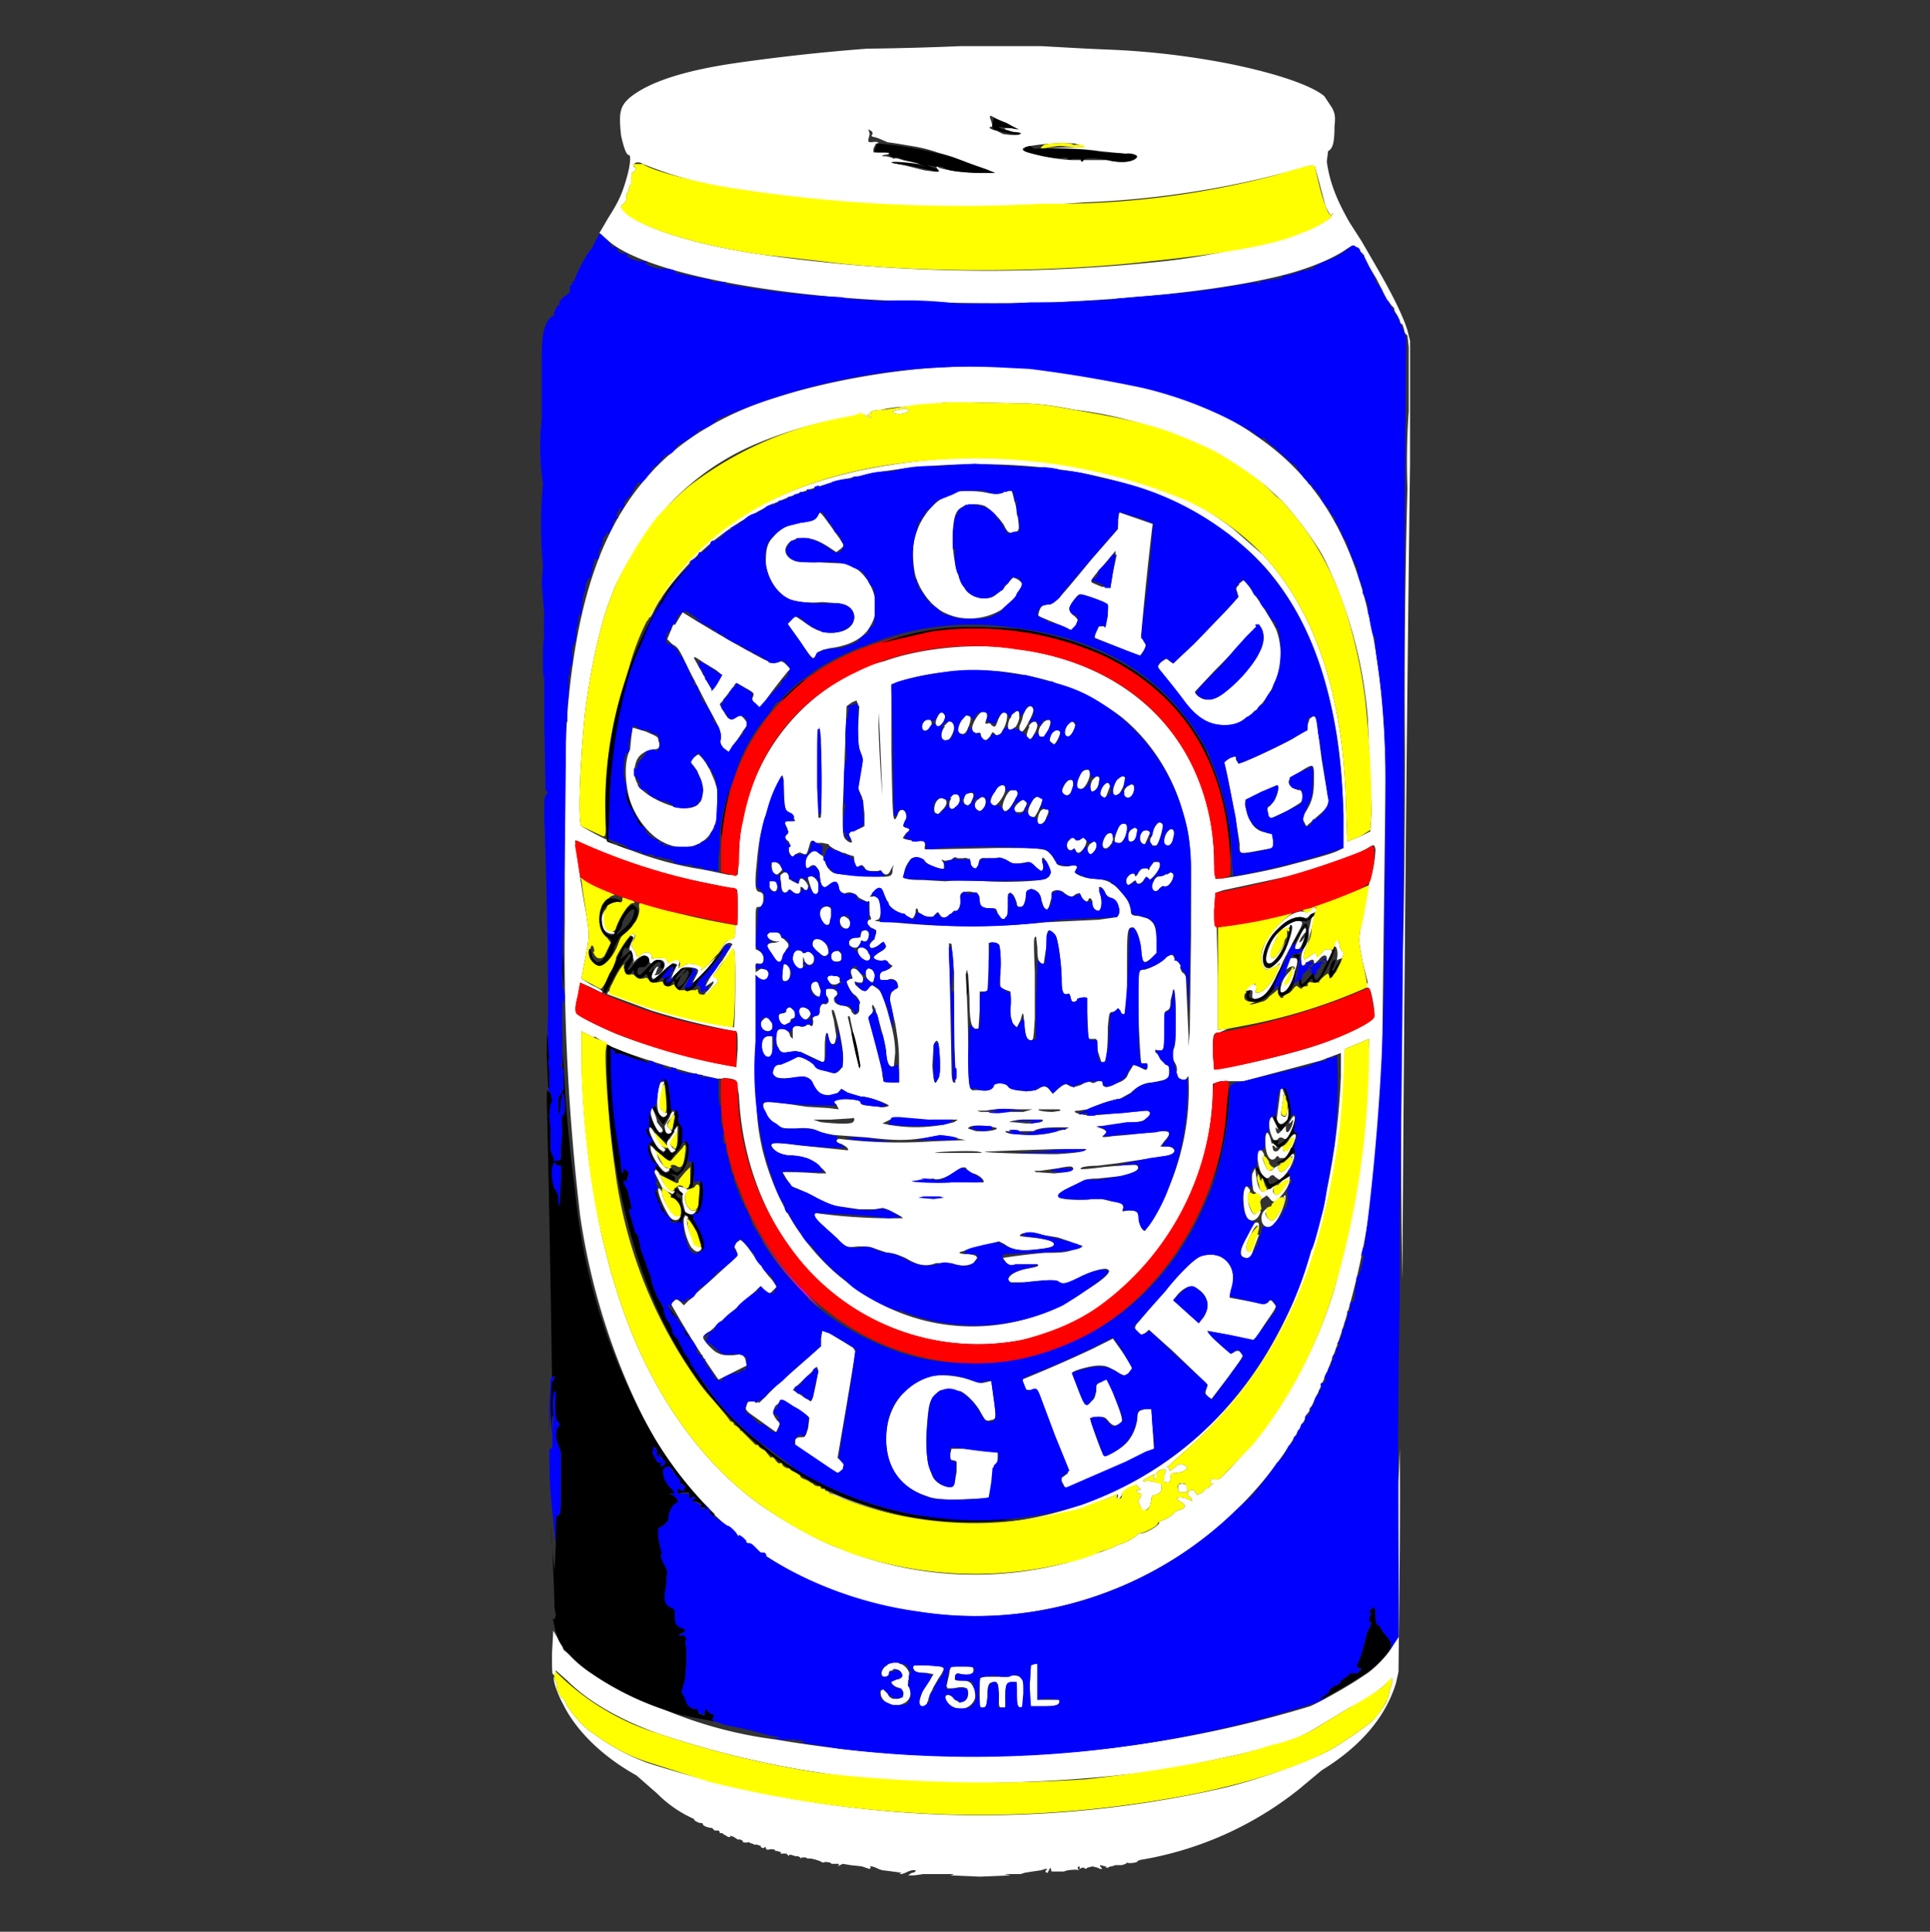 <svg version="1.0" xmlns="http://www.w3.org/2000/svg" viewBox="0 0 1507 1508">
  <rect x="0" y="0" width="1507" height="1508" fill="#333333" stroke="none"/>
  <g fill="#FFF" stroke-width="0">
    <path
      d="M750 36a2296 2296 0 0 1-73 2 1550 1550 0 0 0-101 11c-42 6-69 15-84 27-8 7-9 12-7 30 2 9 4 15 6 15s1 9-2 19-5 16-14 30l-7 12 6 5c23 22 106 41 208 47a1657 1657 0 0 0 140 2c70-3 135-10 179-21 20-5 40-13 51-21 5-3 5-3 7-1 2 0 3 2 3 3l3 3 1 3 3 6 6 10 4 8 3 6 1 2 1 1 3 4c2 1 2 4 2 4l2 3 2 4c0 2 1 3 2 3l1 3 1 4 2 2 1 9v50a549 549 0 0 0-1 60 5744 5744 0 0 0-2 202 7117 7117 0 0 1-1 135 4480 4480 0 0 0-2 174 8147 8147 0 0 0 1 107 99661 99661 0 0 1 6-638v-95l-2-8c-3-10-11-27-25-51l-11-19-9-14c-11-19-16-33-18-48l1-8c4-2 5-8 5-19 1-9 0-11-2-15l-6-9c-11-9-39-18-73-25a620 620 0 0 0-89-11l-23-1-36-2h-63zm36 61 10 4-6-1c-6 0-6 0-5 1l6 2c5 0 8 1 5 2-2 1-14 0-14-1l-4-2c-5-1-7-3-4-3 1 0 1-2-1-7 0-2 0-2 2-1l11 6zm-105 8c-1 1 0 2 2 2l3 1 7 3 7 1 12 2a114 114 0 0 1 20 5c7 2 12 3 23 8l15 5 7 3h-15c-15-1-29-3-30-5h-1l1 2c2 2 2 2-2 2l-8-1-16-4-10-2h13l9 1-4-1-9-2c-3-1-6-2-7-1l-2-1-4-1c-4 0-4 0-2-1 7-1 5-2-1-2h-7v-3l2-4c4 0 1-2-3-1-3 0-3 0-3-2l1-4v-1l-1-3 2 1c1 1 2 2 1 3zm158 7 7 2c2 1-1 1-13 1l-25 1h17c13 0 20 0 34 2l20 2c3-1 9 1 9 2 0 4-13 6-23 3h-27c-3 0-16-1-28-4-13-3-15-5-6-7a163 163 0 0 1 35-2zm-337 16a333 333 0 0 0 86 22 1154 1154 0 0 0 258 8 726 726 0 0 0 178-29c2 0 3 1 3 2l8 30c3 6 4 8 5 6l1-1-2 4-5 3-1 1a509 509 0 0 1-135 31 1255 1255 0 0 1-301-6c-50-7-93-20-107-32-6-5-6-6-3-8 2-2 2-3 2-5v-2l2-3c0-3 1-5 2-5v-4c0-4 0-5 2-6 2-2 2-2 1-3-4-3 2-6 6-3z" />
    <path
      d="m749 286-17 1c-37 2-88 11-125 23-37 11-70 30-93 53-39 39-60 93-69 173-4 37-4 57-4 183a1774 1774 0 0 0 12 230 521 521 0 0 0 52 163 278 278 0 0 0 210 146 293 293 0 0 0 309-160c33-67 50-147 55-257l3-242c-4-138-34-214-103-260-14-10-34-20-48-25a519 519 0 0 0-182-28zm54 29c16 1 20 2 37 5a314 314 0 0 1 148 59 888 888 0 0 0 13 12l7 8 8 10c16 22 17 24 27 47a349 349 0 0 1 25 105l3 72-1 16-8 4-10 4-1-28c-2-86-24-152-65-196l-23-20a197 197 0 0 0-53-30 431 431 0 0 0-215-20c-85 13-145 48-181 106l-7 12c0 2 1 1 3-3 6-13 19-29 32-42 31-31 72-52 127-64 58-13 136-13 193 1 54 13 96 37 126 70 29 33 47 76 56 132 3 21 4 32 5 61v26l-4 2c-6 3-22 7-37 11-22 6-57 12-59 11l-1-12c0-32-8-63-24-89-28-46-79-75-145-80-28-2-63 2-88 11l-11 3a163 163 0 0 0-103 152l-1 12h-7l-19-4a266 266 0 0 1-96-34c-3-3-1-53 3-90 4-32 12-68 19-86l3-8c3-8 15-29 21-38a198 198 0 0 1 87-75 313 313 0 0 1 88-24l4 2c2 0 2 0 0-1l-2-1 2-1c2 0 2-1 1-1-3 0 3-2 8-2l4-1 7-1a615 615 0 0 0 41-4h13l51 1zm-23 209c38 4 70 16 96 36 22 18 39 44 47 72 7 23 7 26 7 98l-1 75-1 12v-9l-2-44c0-2-1-4-3-5-1-2-2-4-1-5l-2-3-3-3-1-2c-2-1-3-1-6 2-4 4-10 7-16 9-4 0-5 1-5 3a661 661 0 0 0 2 70h4l1 2c0 4-1 4-6 1-5-2-5-2-6 0l-3 5c-1 3-2 4-5 6l-7 3c-4 2-7 2-8 0 0-4-2-4-4-3s-3 2-5 1-3-1-8 2c-6 2-7 2-10 0-2-1-3-1-9 4l-3 3-2-3c-3-3-5-4-9-1-6 3-21 2-24-2-2-3-11-3-12 0 0 3-5 4-9 3h-5c-4 1-5-3-5-25a951 951 0 0 0-2-65l1-4 1 4 1 18c0 16 1 22 4 24h3l1-15v-14h6l1-19v-19h3l5 1c1 2 2 13 1 23v11l5 2 3 1v12c0 9 1 11 2 13l3 3 3-6c2-8 2-6 3 5 1 9 2 11 5 11 2 0 2-1 3-17v-36c-1-27-1-27 1-28l1 9c0 9 1 13 5 12l2-13 1-12c1-1 4 0 6 3 2 2 5 22 5 35 0 8 1 12 4 11 2-1 2 0 3 2 0 3 1 4 3 4l2-1c0-2 6-3 7-2l1 15 1 17h6l1 9 3 9c3 3 5-4 5-27 1-11 1-12 4-12l2-1 2-2 2 3c1 3 4 2 5-2v-31c0-29 0-33 4-33 3 0 6 7 7 17 1 11 2 12 8 7l4-4v-9c0-12-2-15-7-18l-7-2c-5 0-6-1-6-4 0-4-3-10-9-16-6-7-12-9-22-9l-8-2-4-2v-3c2-3 0-4-4-3s-10 0-11-2l-3-5c-5-7-5-7-44-7l-45 1h-11v-2c1-4-1-5-5-5-4 1-12-1-12-2l2-3c4-3 4-4 0-5-2-1-2-1-1-3 2-3 2-6 1-9-2-3-5-2-6 2-4 9-4 4-5-50v-52l4-1c21-8 52-11 80-9zm-109 27-1 17c0 13 0 14 2 19s2 6 1 10l-2 11c-1 6-1 8 1 12 2 3 2 7 3 15v10l-4 2-6 2c-2 1-2 2-2 3l2 4c1 3-2 2-5-1-2-3-2-5-2-23l3-80c1-2 6-5 8-5l1 4zm18 70a1087 1087 0 0 1-3-54v-11l1 17 2 48zm-48-45a1454 1454 0 0 1 0 62c-2 1-2 1-2-3a745 745 0 0 1 1-68l1 9zm-29 33c0 16 1 22 2 24l4 2 3 6h-4c-3 0-4 0-4 2l2 4v4c-3 2-2 4 1 6l1 3c-2 2-1 6 1 8 1 1 1 1 3-1 2-1 3-2 5-1 4 2 4 1 6-6 1-4 2-5 5-2h5l5 1c0 2 10 7 13 7l2 1 3 1c2 0 2 1 2 3 0 4 2 7 4 5 2-1 2-1 4 1 1 2 2 3 5 3h6c1-1 2-1 3 1 3 3 5 2 7-3l2-3-1 3c0 7-1 7-21 6-26-2-25-1-30-7l-3-7c0-3-6-7-9-5s-5 5-5 9 1 5 4 2c2-1 2-1 4 1 2 1 3 3 3 5 0 4 1 9 3 10 1 1 2 1 5-1 4-4 6-3 7 2 1 4 3 5 6 4s6 0 10 4l6 3c2-1 2-1 2 3v7c2 4 1 4 0 4-3 1-2 4 1 6l4 2c1 1-1 7-3 9-5 5-1 7 5 3 3-3 4-3 5-1 2 2 0 4-5 7l-4 3c0 2 4 3 7 3 2-1 3 0 5 2l3 2-2 2-4 2c-4 0-6 6-2 8l4-1c3-2 8 0 8 4 1 2 0 2-1 3-4 1-5 5-5 9l4 18c2 12 3 18 3 30v16h-6l-6-1-1-4c0-6-4-21-9-39l-2-7 2-2c2-2 2-3 1-5 0-3 0-3 1-2 2 2 9 28 10 36 0 9 3 13 6 11l1-10c0-10-2-20-8-39-3-9-4-10-7-12l-3-2-3 2c-2 3-2 3-5 2l-5-4c-1-3-1-3 2-2h3c2-2 1-5-2-8-4-5-8-3-6 2 1 3 1 3-1 3l-3 2c0 2 4 10 7 11 2 2 4 5 3 7v4c0 2-1 4-4 4l-2-2c0-2-3-5-8-5-5-1-7-4-5-7 3-2 2-4 0-5-5-4-10 0-6 5 2 3 1 6-2 6-2-1-4 1-4 5 0 3-1 4-3 4-2 1-3 1-2 4 0 4-1 5-3 3h-3c-1 2-3 2-5 1-3 0-4 0-5 2v8l-2-2c-1-6-7-8-10-4-2 2-1 12 2 15 2 2 3 2 8 1h8l17 8c2 0 2-1 2-11 0-12 2-15 3-8 1 4 2 5 3 5 2 0 2-1 3-6l-2-13c-2-7-2-9 0-7 1 1 6 21 7 31 1 11 0 14-4 17-2 1-3 1-9-1-6-1-8-2-9-4s-9-7-13-7l-6 3-7 3c-3 0-5 1-6 4-2 6 3 8 18 6 8-1 11 0 13 6 3 6 7 8 13 8 3-1 6-1 7-3l2-2 5 3 10 3c6 0 20 5 22 7 0 1-6 2-8 1l-8-1c-4 0-6-1-6-2 0-2-1-2-10-3-10 0-13 1-9 4l2 4-8-1-17-1-20-3c-12-1-14-1-14 2 0 5 5 12 12 16 4 2 5 2 13 2 9-1 15 0 20 3l10 2 27 2c25 3 32 2 46 0 11-2 12-2 20 0l10 2-26 1a384 384 0 0 1-73-2c-3 1-2 3 2 4 4 2 6 4 5 5l-39-4c-15-2-19-2-20-1s-1 1 1 4c3 3 8 5 15 5l11 2c5 2 15 10 15 12h-6a327 327 0 0 0-28-1l3 5 4 6 5 2 11 5c10 6 16 8 23 9l14 2h12l6-1c3 0 16 7 16 8a442 442 0 0 1-68-4c-3 2-1 4 16 19 8 8 8 8 17 7 8 0 9 0 14 2l9 3c4 0 7 1 14 4 10 6 16 7 24 4h12c8 3 13 2 17 0l3-4c-1-2-1-2-7-3-6 0-9-1-5-2l15-4 14-4 4 2c7 5 12 6 28 4 8-1 11-2 11-4s-7-4-18-5c-10-1-10-1-7-3 5-1 11-1 16 1l12 2 9 3 7 3c5 0 4 1-5 4-6 2-11 2-21 2a467 467 0 0 0-33 4l3 4c3 2 3 2 7 1h17c2 1 0 2-6 3-12 2-19 7-16 11h12c18-2 22-2 26-1 4 3 6 3 15-2s22-9 24-7c3 2-2 7-18 17a154 154 0 0 1-177-1c-37-24-64-65-75-111-4-19-5-28-5-83v-52l2 2c5 4 9 2 8-3-1-4-4-5-7-3l-3 2v-4c0-3 0-3 2-3 6 2 6-7 0-10l-2-1v-16c0-16 0-17 2-17 3 0 4-2 4-7 0-3 0-4-4-5-2-1-3-5-1-23a167 167 0 0 1 20-68l1 4zm-141 57c21 9 53 18 84 24l19 4c2 0 2 0 2 14 0 12 0 14-2 15v6c0 3-1 4-3 4s-6 4-9 9c-3 4-2 4 2-2 2-3 4-4 6-4l2 1-8 13c-9 11-13 19-13 20l3-2 3-2c1 1-2 5-6 9l-1 1c1 1 3-1 7-6 4-3 4-4 3-6l-2-2c-2 1-1-1 0-2l5-7 10-12c2 2 1 60 0 61a526 526 0 0 1-97-28h-1l-1 2 35 13a591 591 0 0 0 65 16c2 0 2 2 2 14l-1 14-16-3c-28-6-58-15-78-23-14-6-30-14-31-16s-1-6 1-13l2-11 9 4 8 4c1-1-1-3-8-6l-8-5 2-11c5-24 4-23 2-38a1094 1094 0 0 1-9-59l7 3 15 7zm603-3c0 3-1 15-4 23a356 356 0 0 0-8 41c-1 8-1 8 2 24l4 16-1 2c-1 2-1 2 1 2l2 2c2 6 4 20 3 21-1 4-24 15-45 22-20 7-68 18-77 18l-3 1-1-13c0-14 0-16 5-16a497 497 0 0 0 7-3l-8 1v-40l-1-40c-2-1-2-3-2-13l1-14 6-2 56-12c22-6 45-14 57-21 5-3 5-3 6 1zm-351 10c3 3 13 6 14 5v-4l-2-3 3 1 5-1c2-2 3-2 5-1h4c3-1 6 1 6 4 1 5 6 5 6 1s2-6 6-5h7c4-1 4-1 10 2s7 3 9 2l6-1c3 0 4 1 7 4 4 5 7 3 5-3-1-4 0-6 2-3s5 9 4 12l-3 3c-5 2-30 3-47 2a178 178 0 0 0-32 0l-17-1c-14 0-16-1-15-5 0-4 3-9 5-11 3-3 8-2 12 2zm140 24c1 2 2 3 5 4 5 2 8 11 4 15l-14 2-42 2a587 587 0 0 1-119 0l-14-1 2-1c2 0 3-4 3-10-1-7-3-9-7-8h-2l3-3c3-4 6-5 7-2l5 11c2 3 10 9 11 7l3 2 4 2c1 0 3-3 3-6s2-2 2 1l5 3c5 1 7 1 8-1l2-2 2 2c1 3 6 3 8 0l3-3c3 1 5-3 5-8-1-5 0-7 7-7 7 1 8 2 8 7 0 4 2 6 7 6 6 0 6 0 7 4s4 5 6 4c1-1 2-3 2-10v-9l2-1c2 1 3 2 5 8 0 2 1 3 2 3 3 0 4-2 5-8 1-5 1-5 4-6 4 0 8 4 8 8l2 6 2 3 2-3 2-7c0-5 0-5 3-6 3 0 5 0 7 2 4 3 6 4 9 1 3-1 3-1 5 3 2 3 4 4 5 1 1-2 3 0 3 3s2 6 5 6c2-1 3-7 1-13l-1-5c1-2 4 1 5 4zm-118 62a2335 2335 0 0 0 1 86c-2 1-3-2-3-9l-1-52-1-46c0-2 0-2 2-1l2 22zm173 36c0 17 0 21-2 25-1 4-1 4 1 9 2 3 2 5 2 7-1 2 0 4 1 5 2 2 7 3 7 0l1-1a196 196 0 0 1-34 121c-2 0-5-6-5-10 0-5-2-7-9-6-4 1-4 1-3-2 0-3-1-4-8-5l-9-2h-7c-5 1-22 1-25-1-4-1-2-4 9-9s12-6 20-6l19-2c11-3 14-5 12-8-2-1-3-1-26 1-15 2-20 2-18 1 0-1 6-2 13-2l16-2 20-3c18-2 24-4 24-6 0-3-3-4-7-4h-4l3-4c7-8 5-9-11-7l-18 2-12 1c-6 1-9 1-6-1 4-2 1-5-6-6l8-1 13-2 10-1c5-1 6-1 8-3 4-3 4-5 1-6l-24 2c-18 2-23 2-27 1-6-1-8-3-3-3l7-1c11-5 21-8 25-8l9-5c6-6 12-8 17-8l9-2c4-2 4-2 4-6s0-5-3-6l-4-5-2-3-2-2c0-2 0-2 2-1h3c2-1 2-4 2-16 0-14 0-14 2-15s3-2 3-8l2-8c1-3 2 3 2 22zm-254 1 2 9 6 27-1 2-5-21a256 256 0 0 0-4-19c1-2 2 0 2 2zm-200 13 10 6c2 3 38 15 64 22l22 5h4c1-1 10 0 11 2l2 11c2 44 16 86 40 119a180 180 0 0 0 181 72 184 184 0 0 0 125-99 220 220 0 0 0 24-101l6-2h18l60-16 16-6v18a537 537 0 0 1-37 176c-32 74-86 128-156 155a269 269 0 0 1-94 19 285 285 0 0 0 86-13l7-3 16-6c4-2 4-2 4 0-1 2-1 2 1 2l2-3c0-2 2-3 6-5l5-3 2 2 2 2h-2c-1 0-2 0-1 2l2 1c2 0 1 3-1 5v2l2 4c0 4 6 2 7-2l1-4c0-3 1-4 3-4 4-1 5-3 5-6s0-3-2-3l-3-1-5-1c-6 1-6 0 0-3 4-2 7-3 4-1v2c2 1 2 1 2-2s1-4 5-5c2 0 3 0 2 2l-1 3v3c-1 1-1 2 1 2 3 1 4 0 4-4 0-2 1-3 2-3 6 0 11-2 11-5l-4-2c-2 0-4 0-5 2-4 3-5 4-5 2v-1l-2-1 2-1 2-2 9-8a343 343 0 0 0 110-186 531 531 0 0 0 16-129l19-8a818 818 0 0 1-27 195 351 351 0 0 1-88 147l-3 2h-3l-2-1-1 3 1 1h2l-2 1-2 2-1 1c-1-1-2 0-2 1l-2 2-2 1-2 1-2-2c0-3-4-2-5 0s-1 2 2 4l1 3-4-2c-3-1-8-2-8 0l2 2c5 2 5 5 2 6l-3 1-2 1-2 2-1 1-5 3-5 2v1c0 2-12 9-15 8l-2 1c0 1-8 6-12 7l-3 1-4 2-5 2-3 1-3 1-25 8a283 283 0 0 1-169-8l-13-5c-15-6-42-21-61-35-48-36-86-93-108-163l-5-16-3-12-4-16a727 727 0 0 1-16-160l10 5zm270 18c0 10 0 13-2 16-2 5-3 2-4-11l1-16c3-7 4-4 5 11zm72 39-7 2h-33c-4-1-4-1 3-1l11-1h26zm21 0c2 1 2 1-5 2-6 0-12-1-11-2h16zm-161 10c-2 2-16 1-25 0l-6-2h14l16-1c2-1 3 1 1 3zm62-2h20l-3 2a116 116 0 0 1-56 1l2-1 4-2a442 442 0 0 0 34 0zm86 0c2 2-5 3-13 3l-10-1c-6 0-1-1 7-2h16zm-38 6c7 1-3 4-14 3l-6-2c0-3 12-3 20-1zm57 1c-14 4-17 5-30 5-13-1-18-1-18-3h22c3-2 8-3 21-3 6 0 8 0 5 1zm15 16c0 2-7 3-23 4-15 0-57-1-56-2l25-1 31-1h23zm-84 2c4 1 4 1-2 1h-32c1-1 28-2 34-1zm74 13c0 2-2 3-15 4l-14-1c-2-1-2-1 3-1l14-2c10-2 12-2 12 1zm-83 1c1 1 3 3 5 3 4 1 9 5 8 7a579 579 0 0 1-51-2l12-1c2 2 11-1 16-5 6-4 9-5 10-2zm22 20z" />
    <path
      d="m706 319-5 1c-5 1-5 2-1 3s11-2 10-3l-4-1zm40 65c-16 5-28 20-32 37-2 8-1 22 1 29 4 13 14 25 24 29 15 7 35 4 47-6 5-4 12-14 12-17 0-2-5-5-7-5l-3 3c-3 4-9 10-13 12-7 3-18 0-22-7-6-9-10-26-9-45 1-11 2-15 7-18 4-3 13-3 18-1 5 3 11 9 15 15 2 5 4 6 6 6l4-1c2-2 2-2 0-17l-4-15-6 1c-5 2-5 2-12 1-8-2-20-2-26-1zm-107 18c-2 3-5 5-13 6-10 1-17 5-22 11-5 5-6 10-6 20 1 12 8 23 17 28 5 3 18 4 27 3l13 1c8 1 12 5 12 11 0 7-7 12-18 12-8 0-14-3-22-9l-6-4-3 3-3 3 10 14c8 12 10 14 11 12 3-5 4-5 12-7 16-2 27-8 32-18 10-17-1-42-19-48l-22-1c-14 0-17 0-20-2-11-5-5-17 8-17 7 0 12 2 20 7l6 4 4-3 2-2-3-5c-15-21-16-23-17-19zm234 4v7l-21 24c-27 33-29 35-34 35-4 0-6 2-7 7-1 2 0 2 12 7l14 6 3-4 2-4-3-3c-3-2-4-4-4-6s6-11 8-11c1-1 21 6 22 8v9l-2 8h-3c-2 0-3 0-5 4v5l35 14 3-4c2-4 2-5 0-7l-2-5a2808 2808 0 0 1 9-87l-26-9-1 6zm-1 27-3 14-2 12-7-1-7-3c-2-1-1-3 8-13l10-12v3zm96 23c-3 3-3 3-2 6l1 4-8 9-25 26-18 17-3-2-2-2-3 2c-5 3-5 4 0 10l12 16c14 18 21 23 34 24 10 1 16-2 27-12 9-9 15-20 18-32 2-8 1-21-2-29-1-5-24-40-26-40l-4 3zm17 35c3 5 2 12-2 19-3 7-17 23-24 28-7 7-13 9-18 8-3 0-8-4-8-6l15-16a996 996 0 0 0 35-37l2 4zm-459-4-5 12 4 4c4 2 5 3 12 18l17 33c9 16 9 18 9 22-1 4 0 5 2 8l4 3 7-10 8-12-3-4-3-3-3 2c-4 3-6 2-9-3l-4-7 13-17 7 4c7 4 7 4 6 7-1 2-1 2 2 6l4 3 5-8a392 392 0 0 1 18-23l-3-3c-3-3-4-3-7-2s-4 1-12-3a1024 1024 0 0 1-62-36l-6 10zm23 30 10 6 5 4-8 12-14-25c0-2 1-1 7 3zm474 43-2 6-1 4-11 7c-15 8-41 20-42 19l-2-3c0-3 0-3-2-2-4 1-7 3-7 5 2 4 11 55 12 63 0 8-1 8 15 5l11-2v-11l-5-1c-8-1-12-6-15-14-3-12-4-10 10-17l13-6c2 0 1 6-1 10l-4 6c-2 1-3 2-2 5 0 3 1 5 2 5l13-6c10-6 12-7 12-9 0-5-1-8-3-7l-5-2c-4-4-4-6 2-10l8-5c7-4 7-3 7 8s-1 17-6 25c-3 4-3 6-2 8l2 4 9-8 9-8-1-6-5-30c-5-38-4-36-9-32zm-530 15-1 10c-5 10-4 27 0 40 5 15 16 28 27 33 12 6 26 4 34-5 9-11 11-32 3-48-2-6-9-16-11-16l-4 3c-2 3-2 3 0 5 4 5 8 14 8 19 0 10-4 15-14 15s-28-8-34-15c-6-6-7-14-4-22 2-5 7-8 13-9 5 0 6-2 4-7 0-3-1-3-10-7l-10-3-1 7zm308-21-2 4-1 4-2 5c0 3 0 4 2 4s9-14 9-17c-1-3-3-4-6 0zm-36 3c-2 2-6 8-6 12 0 2 3 4 5 3 1 0 2 0 2 2s2 4 4 4l3-3c2-4 2-4 4-2 1 2 4 1 6-3 3-5 4-11 3-13-2-2-5 0-7 6-2 5-2 5-5 3 0-1-2-2-3-1-2 0-2 0-1-3 1-2 1-6-1-6-1-1-3 0-4 1zm25 1c-4 7-4 13 0 12 3-1 6-7 6-11 0-3 0-4-2-4l-4 3zm-57 0c-3 5-3 8-1 9s6-4 6-8c-1-3-3-4-5-1zm19 3c-4 4-5 9-3 11 3 2 5 1 7-4s3-9 0-9c-2-1-1-1-4 2zm-30 2c-2 2-3 5-1 7 3 2 8-4 6-7-1-2-2-2-5 0zm92 2c-3 3-4 8-2 10h3c2-1 6-10 5-12 0-2-4-1-6 2zm-76 2c-5 6-3 12 2 11 2-1 5-7 5-10s-2-5-4-5l-4 4zm66 0c-3 6-3 10 0 10 2 0 6-8 6-11-1-4-4-3-7 1zm30-2c-3 4-4 10 0 10 2 0 7-8 5-10-1-2-3-2-5 0zm-13 8-2 5 4 3c2-1 5-8 5-10-1-2-5-1-7 2zm23 31c-2 3-4 8-3 11l3 1c3 0 7-8 7-12 0-2 0-3-2-3s-4 1-5 3zm9 5c-2 4-2 8 0 9 2 0 5-4 5-8 1-3 0-4-2-4l-3 3zm19 0c-4 7-4 14 1 11 2-1 5-7 5-11 1-2 0-3-2-3l-4 3zm-41 4c-2 4-2 5-1 6 3 4 7 1 8-6 0-4 0-4-2-4s-3 1-5 4zm31 0c-3 4-4 7-1 9 1 1 2 1 3-1l3-8c-1-3-3-2-5 0zm18 1c-3 3-3 7-1 8 4 3 8-5 6-9-2-1-2-1-5 1zm-102 2c-5 7-6 13-2 13 3 0 9-9 9-13s-4-4-7 0zm10 2c-3 3-6 11-5 13 1 5 6 1 10-8 2-2 2-4 1-5-1-3-3-3-6 0zm-34 2c-2 3-2 7 0 8 1 1 2 1 4-1l2-5c0-2 0-3-2-3l-4 1zm-11 3c-4 6-1 11 3 7 3-2 4-5 3-8s-5-3-7 1zm21 1c-3 2-4 6-1 8 2 2 4 1 6-3 2-5-1-9-5-5zm43 0c-5 7-6 14 0 14 2 0 7-12 7-14-1-3-4-3-7 0zm-76 2c-2 4-2 8 0 9s2 0 5-3 4-6 2-8-5-1-7 2zm64 1c-4 4-4 7 0 7 3 0 4 0 5-3 4-6 0-9-5-4zm19 5c-3 1-5 10-3 11s5-1 6-5c3-6 2-8-3-6zm89 12c-2 2-5 10-5 13l2 3h3c2-2 5-13 5-16-1-2-3-3-5 0zm-30 3c-3 7-3 10-2 11 3 2 6-1 8-6 2-7 1-9-2-9-1 0-3 1-4 4zm10 1c-3 3-3 9 0 9s5-4 5-8c0-2 0-3-2-3l-3 2zm29 1c-3 3-4 10-2 11 3 1 6-2 6-6 2-6-1-9-4-5zm-20 0c-3 4-2 10 2 10l4-9c-1-2-4-2-6-1zm-27 2c-1 0-4 5-4 8 0 6 6 3 8-3 0-5 0-7-4-5zm-30 5c-4 3-1 10 3 7 1-1 1-1 2 1 1 3 4 2 7-3 3-6 1-10-4-5h-3c-1-2-3-3-5 0zm16 3c-4 5-1 11 3 6 3-3 3-8 0-8l-3 2zm50 14-3 4c-1 3-1 3-2 1-2-2-5-1-7 3-1 3-3 4-3 2s-4-1-5 1c-2 2-2 6 0 7l3-2c2-2 3-2 3-1 1 3 4 2 6-1s2-3 4-1c1 1 1 1 4-2 4-5 6-8 4-11h-4zm10 9-4 2c-3 0-4 1-5 2-2 3-3 6-2 8 1 3 4 2 5 0 2-2 3-3 4-2 2 0 3 0 5-3 3-4 3-8 0-8l-3 2zm-308-8c-1 1 0 6 1 8 2 1 3 1 5-1s2-2 1-4c-2-4-6-5-8-3zm8 8c-2 1-2 2-1 7 0 7 2 9 5 7 1-2 2-2 4 0 4 3 6 2 6-2 0-2 0-2 2-1 2 3 4 2 4-1 0-2-4-7-6-6l-1 2-1 2-4-2c-2-1-3-2-3-4-1-3-3-4-5-2zm20 4c3 10 4 12 6 12s3-5 2-7c0-4-4-7-6-7s-2 0-2 2zm-30 2c-2 2 1 8 4 8 1 0 2-2 2-5 0-2-4-5-6-3zm40 22c-1 3-1 5 1 9s6 4 6 0l1-4v-5c-1-3-6-3-8 0zm16 6c-3 3 0 9 4 9s4-6 1-8-3-2-5-1zm16 11-1 3c0 2 0 2-3 2-6 0-8 5-4 7 3 2 7 0 7-3 0-2 0-2 3-1 2 0 2 0 3-3s0-6-2-6l-3 1zm-72 1-2 2c0 3 5 5 8 5h2l-4 1c-6 0-7 2-4 6l4 6c2 4 5 4 6-1l3-6c2-2 2-3 1-5l-3-3-2-1c0-4-6-6-9-4zm34 7c-1 2 0 6 1 6l4 3c3 3 5 3 7 0 0-2-1-7-4-9-2-3-7-3-8 0zm36 5c-2 1-1 5 1 7 3 3 6 4 7 2 2-4-5-12-8-9zm-51 3-1 5c0 4 3 8 6 8 2 0 2-1 2-4v-5l1 2c0 2 3 5 5 4 3-1 3-5 2-8-2-2-4-3-6-1h-2c-1-2-5-3-7-1zm31 0c-2 1-3 5-1 7 2 1 6 1 7-1v-4c-2-3-3-3-6-2zm-39 10-1 6c0 6 0 7 2 7 3 0 4-3 4-7s-3-7-5-6zm65 4c-2 1-1 6 1 8 3 3 5 2 5-3 0-4-4-8-6-5zm-30 5c-2 2-1 4 2 6 4 2 10-2 6-5-2-2-6-2-8-1zm-12 5c-4 2 0 11 5 11 1-1 2-1 1-4l-2-6c-1-2-2-2-4-1zm-21 21v2l-2 1c-4 0-5 2-3 6 1 2 2 3 4 3l4-2c0-2 1-3 2-3 3-1 3-4 0-7-2-2-3-2-5 0zm11-1c-3 2 1 9 4 9 1 0 4-3 4-5 0-3-6-6-8-4zm-29 9c-4 3-1 9 4 9 2 0 3-1 3-4 0-2 0-3-2-5s-3-2-5 0zm3 13c-3 1-4 3-4 8 0 8 6 11 8 5v-13h-4zm-128-96c-2 3-1 11 1 13 2 3 8 4 8 2l-2-1c-4 0-6-4-6-10s0-7-1-4zm21 17 2 1c1 1 1 1-1 5-2 5-2 6 0 6l2 8-1 2 3-3c5-4 9-4 10 0 0 3 1 4 3 2 4-3 9-2 9 2 0 3-3 8-6 8-2 1-2 0-1-1l1-3 1-2c-1-2-5 5-5 7 0 4 4 2 9-4l7-6c4 0 4 1 1 7l-2 5 5-5c4-4 4-4 9-4 8 1 8 2 6 6l-3 6c0 1 13-12 16-17 3-4 2-3-4 3l-6 5c2-3 1-4-4-5s-6-1-9 1l-4 2v-3c1-2 1-3-1-4l-5 1-2 2c-2-4-3-5-6-4h-5c-2 1-2 1-2-1 0-4-6-5-9-1-2 2-3 1-3-1l-2-4c-2-2-2-2-1-6 2-4 2-6 0-6l-2 1zm532-20c-2 2-3 3-5 2-11-4-34 20-34 35 0 7 2 10 6 10l6-3 2-2c1 1-1 4-3 9-4 8-10 14-14 14-2 0-2 0-1-3 0-4-2-5-6-2-3 3-3 4 1 3 2 0 2 0 2 3-1 3 1 5 5 3 6-2 11-9 19-29l11-21c5-9 5-10 0-10-4 0-10 4-16 10-4 5-5 8-7 13-2 7-2 10 1 10 5 0 13-14 14-22l-1 4c-1 4-8 14-10 14-3 0-2-6 1-12 2-6 8-12 10-11l2-1c0-3 2-2 2 0 0 4-4 16-7 21-2 4-9 11-11 11-4 0-5-3-5-9 1-7 5-15 11-21 7-8 13-10 19-10 4 1 5 1 7-2l4-2 1-1c0-3-2-3-4-1z" />
    <path
      d="m1024 717-2 9c0 6 0 8-3 13s-3 7-3 11v5l4-3c3-3 6-4 6-1 0 2 1 1 4-2 3-4 6-4 6-1s0 3 2 0c3-4 3-6 0-7-3 0-4 0-6 3-3 3-4 4-4 1 0-2-2-1-6 2l-3 2c-2 0-1-6 2-12l3-12 2-8c1-3-1-2-2 0zm-9 14c-4 8-5 10-2 10 2 0 3-2 5-7l1-3-2 3c-3 3-3 2-1-2l3-4c1 1 1 0 1-1 0-4-2-3-5 4zm27 5-1 2 1 1c2-1 3 6 2 9 0 2 0 2 1 1l3-1 1-3c0-2 0-3-1-2l-2-4c0-5-3-7-4-3zm-35 12-2 5-1 4 3-2c2-1 4-1 4 1l-1 1c-1-1-6 4-8 8s-3 10-1 10c3 0 8-7 10-17 3-8 3-10-1-10h-3zm-491 97c-3 5-4 21-1 25 2 3 5 2 6 0 0-1 0-2-1-1l-3-2c-2-2-2-4-1-9a45 45 0 0 1 3-14l-3 1zm484 5-3 23c0 4 3 6 6 3 3-2 3-3 3-8 0-4 0-5-1-1 0 4-1 6-4 4-1-1-1-1 1-13v-4l2 3 1 4-1-4-3-8-1 1zm-492 18c0 4 5 16 7 16 3 0 3-2 1-4l-3-4c0-3-3-10-4-11l-1 3zm15 4-4 7c0 3 1 6 3 6 3 0 3-2 1-4-3-2-3-4 1-8 2-3 3-4 2-5 0-1-2 0-3 4z" />
    <path
      d="M1008 874c-2 3-2 4 0 2 2-3 2-2 1 2-2 6-5 8-5 3v-2l-3 3c-3 4-4 4-5-1v-1c3 3 2 2 0-3-3-6-3-6-4-4-2 3-1 9 1 14 2 4 2 4 4 3l2-2h2c3 2 4 2 7-5 4-8 4-16 0-9zm-481 9-4 6c-3 2-3 6 0 9 1 2 2 2 3 1 2-1 2-1-1-3l-2-3 6-10v-4l-3 4zm-20-1c0 2 5 13 8 15l3 2c2-1 2-2-1-4l-5-9c-3-5-5-8-5-4z" />
    <path
      d="M988 891c0 11 4 17 8 13 1-2 2-2 3 0h4c3-1 9-15 9-18-1-1-2-1-5 3l-3 5 3-3 3-3-3 8c-2 3-6 4-5 1 0-3-1-3-3 0s-5 2-5 0c-1-3 0-4 2-1h1c0-1-4-5-4-3l-1-4c-2-7-4-6-4 2zm-480 5c0 6 9 19 12 19 3-1 4-3 1-3-2 0-7-6-8-11 0-2-2-4-3-5-2-2-2-2-2 0z" />
    <path
      d="M982 899c-1 3 1 14 3 17 3 4 5 5 7 2 2-1 2-1 4 1l3 2c1 0 7-6 9-11 4-8 3-12-1-7-2 2-2 2 0 1 2-2 2-2 2 0 0 4-6 11-9 11-2-1-3-5-1-5l1-1-4 2c-4 4-6 4-8-1-2-4-3-9-1-6v-3c-2-4-4-5-5-2z" />
    <path
      d="M978 916c-1 3 0 12 1 14l3 2 3 3c-1 2 0 1 3-1 1-1 1-1 3 1 3 4 4 4 8 0 5-5 8-11 8-14v-3l-5 3-4 4 4-2c4-3 5-2 1 3-3 6-6 8-8 6s-1-5 1-6l1-1-8 4-2 1c-3 1-5-4-6-11l-1-7-2 4zm-467-1 6 12 4 3 4 2c3-1 2-3 0-2-2 0-6-4-9-11-2-5-3-5-4-6l-1 2zm18 11 2 4c2 1 2 2 2 8l2 8c3 2 6 3 8 0l1-2c-5 5-12-7-8-13 2-2 2-2-2-4l-5-1zm443 2c-2 3-1 17 1 21 2 5 7 5 10 0 2-4 2-5-1-3l-2 2c-2 0-4-4-5-8-1-7-1-9 1-9v-2c-2-3-3-4-4-1zm-458 0c-1 3 6 19 10 23 2 2 6 2 7-1 1-1 1-1-1-1-1 1-3 0-4-1-3-2-9-13-9-17-1-3-3-4-3-3zm489 7c1 4-7 18-10 18-2 0-5-4-5-6l3-4 4-3-3 2c-5 2-7 5-7 9 0 7 6 9 10 4 5-5 11-22 8-22l-1 2zm-469 16c-1 7 3 19 6 23 2 2 3 3 5 3 3-1 4-4 1-4-2 0-3-1-5-5-3-6-6-16-4-17 1 0 0-2-2-2l-1 2zm445 4-5 10c-4 7-5 10-5 13s1 3 4 4c2 0 3 0 4-2l6-16c-1-1-2 1-3 4-2 7-3 9-5 9-3-1-2-7 2-14 3-6 5-7 5-6l1 4v1-6c0-2-2-2-4-1zm-404 15c-2 3-2 3 0 6v5a892 892 0 0 1-33 30l-8 8-3-3c-3-2-3-2-5 0l-2 2a703 703 0 0 0 37 59l22-11-1-5-2-4-8 1c-6 0-8 0-12-2s-11-10-11-12l43-38 2-2 3 3c4 3 4 3 6 1l3-3c1 0-2-5-6-9l-13-18c-4-6-8-10-9-10l-3 2zm364 10c-7 3-15 11-35 34l-15 18c-4 4-3 6 0 9 3 1 3 1 6-1l2-2 18 16 23 22 5 5-1 3c-1 4-1 4 1 6l3 2 13-17c10-14 12-16 11-18-1-3-5-3-7-1-2 1-2 1-9-5-9-8-12-12-11-12l16 3 18 4c3 0 3-1 11-13 9-13 9-13 7-15-2-3-3-4-5-1l-3 1-27-5 2-7c3-12-1-21-9-25-5-2-9-2-14-1zm-4 26c8 5 10 13 5 22l-4 5-10-9-10-9 4-5c6-6 10-7 15-4zm-293 33-1 6v6l-10 9-25 22-13 13-4-1c-5 0-5 0-6 3s-1 3 2 6l21 15 2-4c1-3 1-3-1-5-4-5-4-7-2-10l4-5c2-2 2-2 12 5 6 3 11 7 11 8l-1 8c-2 6-2 7-5 7-2 0-4 0-5 2v5c3 2 32 21 34 21l3-3 1-4-2-2-3-3 7-41 7-42-2-3-13-8-10-6-1 1zm-3 31c-3 18-5 24-6 24l-14-9 19-18 1 3zm224-22-10 5a1111 1111 0 0 1-55 24l2 5c1 3 1 3 5 3 4-1 5-1 5 1a2235 2235 0 0 0 24 64l-4 3c-2 1-2 2 0 5l2 4 12-5 18-8a1024 1024 0 0 0 39-18l-1-16-1-15h-4c-6 1-7 2-7 8-1 7-4 14-9 19s-16 11-17 9c-2-1-11-28-11-29l6-1c5 0 6 0 9 4 3 3 5 4 9 1 2-2 2-4-9-31-1-4-2-4-6-1-4 1-4 2-4 7-1 4-1 6-4 8-4 5-5 4-10-9l-5-13c0-2 15-6 21-6s7 1 13 4c6 4 7 4 9 3 5-3 5-4 1-11l-12-17-6 3zm-134 26c-6 1-16 6-21 11-9 8-15 20-16 35-1 24 10 41 32 48 7 3 20 3 37 2 11 0 12-1 12-3a1351 1351 0 0 0 4-24c2-1 2-2 2-5v-5h-8l-17-2h-11l-1 4c0 4 0 5 3 5l2 1v8l-2 10c-2 4-12 1-16-5-5-9-7-23-5-43 1-15 2-18 7-23 3-3 3-3 9-3l10 1c6 3 13 11 16 17 3 5 3 6 6 6l4-1c2-2 2-2 0-15l-2-15-4 1c-4 1-4 1-13-2s-21-4-28-3zm-98 83 10 5 10 5 2 1 6 2a269 269 0 0 0 47 13 276 276 0 0 1-75-26zm289 2v4c0 2 1 2 4 2s3 0 3-3-1-3-4-4l-3 1zm173-28-1 26v121l-4 6c-4 8-16 20-23 24-13 9-35 21-42 24a907 907 0 0 1-417 26 334 334 0 0 1-166-70l-1-3-4-7-3-5-1 18c0 10 0 17 1 16h1l1-1v-2l9 8c16 16 40 30 70 41a748 748 0 0 0 194 38 1153 1153 0 0 0 207-10l52-11 16-4a215 215 0 0 0 27-8c6-2 14-6 25-13l20-12a112 112 0 0 0 33-23v4l-2 6-1 5-1 2c0 2-7 12-12 17-6 5-23 17-34 23-20 10-59 24-87 30a851 851 0 0 1-445-21c-16-6-30-14-42-23-7-4-18-17-21-23-1-3-3-5-4-5l-1-2v-1c-1 1-3-6-2-8l-1-1-1-2v-2c-2 0 1 11 7 22 10 20 30 40 57 55l16 14a94 94 0 0 0 29 20c-1 1 5 4 6 3l1 1c-1 1 4 3 7 3l2 2h3l1 1v1h2l1 1 2 1c1 1 4 2 3 0l3 1 3 2h2l2 1c-1 1 2 2 5 1l1 1h1l2 1h2l3 1c0 2 3 2 3 1h1c0 2 1 2 2 2 2-1 7 0 5 1h2l3 1c-1 1-1 1 1 1h3l2 2v-1h2l3 1h2l2 1v1l1-1h3l2 1c1-1 11 2 11 3h1c1-1 7 0 6 1h6v1l-1 1 2-1 2-1 6 1 9 1 6 2 1-1c-1-1-1-1 1-1l3 1 2 1 3 1a433 433 0 0 1 15 2l-2 1h2l3-1 2-1 3-1h3c0 1-1 2-3 2l-3 2h5l7-1h17c8 0 8 0 4 1l23 1 24-1-5-1h13l3-1 6-1 7-1 3-1c2 0 2 0 1 1-1 0-1 2 1 2l1-2 1-2 1 2c-1 1 0 1 4 1h6c1-1 9-2 12-1 1 1 1 1 0 0-2-1-2-3 0-3v2l2-1h1l2 1 1-1 4-1 4 1 2 1c2 0 2 0 0-2v-1l4 1h1c-1 1-1 1 1 1l2-1h1l3-1h5l3-1 1-1c1 1 9 0 8-1l2-1a269 269 0 0 0 124-55l18-15c31-19 50-42 58-68l2-9 1-96a6159 6159 0 0 0 0-79z" />
    <path
      d="M693 1300c-3 1-6 6-4 8 1 2 4 1 5-1 2-5 8-5 10-1 1 2 1 3-1 4l-5 2c-4 0-2 3 2 5 9 2 6 11-2 9-2 0-4-1-5-4l-3-3c-2 0-3 1-2 5 2 6 11 9 17 6 6-2 8-10 4-14v-4c5-8-7-18-16-13zm112 0-1 16v16h10c11 0 14-1 13-5h-17v-28h-2l-3 1zm-92 2c1 3 3 4 11 4l5 1-3 4c-4 5-7 12-8 17 0 4 0 4 2 4 3 0 4-1 5-6 2-6 7-15 10-19l2-4c0-2-5-3-17-3-7 0-7 0-7 2zm28 6-2 8 1 2h5c7-2 11-1 11 4 0 7-7 9-11 4-3-3-6-4-7-1s6 9 12 9c9 0 15-10 10-17-2-4-4-5-9-5-6 0-6 0-5-4 1-2 1-2 5-1 6 1 9 0 9-3s0-3-9-3h-9l-1 7zm33 1h-5l-4 1v11c0 12 0 12 2 12 3 0 4-2 4-10s1-10 6-10c2 0 3 2 3 12 0 8 0 8 3 8s2 0 2-8c0-10 1-12 6-12h3v10c0 7 0 9 2 10l3-1c2-2 1-19-1-22-3-2-7-3-11-1h-13z" />
  </g>
  <g fill="#FF0" stroke-width="0">
    <path
      d="M823 112c-6 0-8 1-9 2-2 2-2 2 0 2l5-1 7-1h3l10 1c9 0 10 0 6-2h-7c-1-1-7-2-15-1zm-329 16 2 3c1 1 1 1-1 3-2 1-2 2-2 6v4c-1 0-2 2-2 5l-2 3v2c0 2 0 3-2 5-3 2-3 3 2 8 15 12 58 25 108 32a3088 3088 0 0 1 53 6c69 8 170 8 248-1 58-6 98-13 118-22a81 81 0 0 0 23-12l2-4-1 1c-2 5-8-12-13-36 0-2-1-2-3-2l-5 1-24 7a675 675 0 0 1-181 22 1154 1154 0 0 1-241-12c-27-4-65-14-71-19h-8zm259 186h-13l-12 1h-2l-11 1a615 615 0 0 1-27 4c-5 0-11 2-8 2 1 0 1 1-1 1l-2 1 2 1c2 1 2 1 0 1l-4-2c-2-2-3-2-7 0l-10 2a281 281 0 0 0-118 52c-8 6-22 20-28 27-11 14-27 41-33 56l-3 8c-7 18-15 54-19 86-4 37-6 87-3 90l17 8c2 0 2-2 2-10a462 462 0 0 1 20-128 187 187 0 0 1 12-30l1-1 1-2 8-14h1c0-4 16-24 28-36 48-47 117-72 210-74a426 426 0 0 1 173 33 197 197 0 0 1 59 42c41 44 63 110 65 196l1 28 10-4 8-5 1-15a909 909 0 0 0-5-87c-4-33-14-70-23-90a222 222 0 0 0-35-57l-7-8-5-4-8-8c-8-7-30-22-42-28-36-17-54-22-107-31-17-3-21-4-36-5l-50-1zm-43 6c1 1-6 4-10 3s-4-2 1-3l5-1 4 1zM454 687l1 8 3 20c2 15 3 14-2 38l-2 11 15 8c2 0 12-20 12-24 1-4 11-19 13-19s3 2 0 6c-1 4-1 4 1 6l2 4c0 2 1 3 3 1 3-4 9-3 9 1 0 2 0 2 2 1h5c3 0 4 0 6 4l2-1c2-1 4-2 5-1 2 0 2 1 2 3l-1 3 4-2c3-2 4-2 9-1 5 2 6 2 4 5l6-5 8-9c0-1 6-10 8-10l3-1c1 0 2-1 2-4v-6c1-1 1-1-1-1a574 574 0 0 1-72-17c-2 0-2 0-2 3 1 3-1 10-4 13l-2 3-3 3c-5 4-5 4-7 9-3 9-10 18-15 18-3 0-7-4-8-8-1-3 0-6 1-5v-1l1-2c1 0 2 2 2 5h-1l1 2c2 4 6 4 8 1l5-10-3-4c-4-3-6-8-6-15l2-10c3-4 7-8 9-8s0-1-4-3l-20-10c-2-1-2-1-1 1zm608 7-39 15c-7 1-7 1-4 3 2 1 3 1 5-2 3-2 3-2 4-1l-2 6-2 10c0 5-1 8-3 12-3 6-4 12-2 12l3-2c4-3 6-4 6-1s1 1 4-2c2-3 3-3 6-3 3 1 3 1 4-3 1-5 4-5 4 1l2 4c1-1 1 0 1 2l-1 3-1 3-2 4-1 2-1 2-1 1-2 3c-2 1-2 1-2-1l-1-2c-1 0-8 6-7 7h-6c-1-1-2 0-3 1v1h1l-2 1h-2l-1 1-1 1-3-2c0-1-2 0-4 3l-2 2-2 1-2 1-1 1c0 2-3 1-3-1l-1-3c0-1 0-2-1-1l-1 1-5 4c-2 3-5 4-6 4l-3 1-4 1c-3 0-3 0 0-1s3-1-1-1c-3 0-4-1-5-2-1-2 0-5 1-5v-1c0-2 5-6 7-6l1 4c-1 3-1 3 1 3 4 0 10-6 14-14l4-9-3 2-4 2h-1l-2 1c-5 0-7-11-3-19 5-10 14-20 22-25h-1l-45 9-12 2v80l8-1 16-3a431 431 0 0 0 92-29c1 0 1-2-3-20-3-16-3-16-2-24 3-10 7-36 7-36l-7 3z" />
    <path
      d="M486 702c0 2-1 3-3 2-3 0-9 2-9 4l-1 2c-2 0-2 12 0 15s7 3 8 0c2-8 10-20 13-20s1-2-3-3c-5-2-5-2-5 0zm517 23-1 1c-1-1-2 0-3 1l-1 1-1 4c-5 8-7 16-3 16 2 0 9-10 9-14l2-3v-2c0-3 0-3 1-2h1c0-2-1-3-2-3l-2 1zm-433 18-6 9-6 8c-1 1-2 3 0 3l2 1c1 2 1 3-3 6-6 7-6 7-11 6l-1-2c0-2 0-2-2-1h-12l-4-3c0-1-1-2-2-1-3 2-6 1-7-1 0-2-1-2-5-1-4 0-5 0-6-2-2-2-2-2-5-1-3 0-4 0-6-2-1-1-2-2-4-1-2 0-3 0-4-2l-1-4c2-6-4 2-9 13-2 3-3 8-2 8l11 4a397 397 0 0 0 85 22c2-1 3-61 1-61 0-1-2 0-3 2zm439 12-1 2-2 4-3 6c0 3 0 3 1 2 2-1 3-3 4-6 2-3 2-4 1-5s-1-1 1-1v-2h-1zm-555 76c1 45 7 96 16 134l4 16 3 12 5 16c22 70 60 127 108 163 19 14 45 29 61 35l12 5a298 298 0 0 0 170 8 124 124 0 0 0 27-9l4-1 5-2 4-2 3-1c4-1 12-6 12-7l2-1c3 0 15-6 14-8l1-1 5-2 5-3 1-1 2-2 2-1 3-1c3-1 3-4-2-6l-2-2c0-2 5-1 8 0l4 2-1-3c-3-2-3-2-2-4s5-3 5 0l2 2 2-1 2-1 2-2c0-1 1-2 2-1l1-1 2-2 2-1h-2l-1-1 1-3 2 1h3l3-2 24-25c28-34 50-76 64-122a668 668 0 0 0 27-195l-19 8-1 21a531 531 0 0 1-22 133 344 344 0 0 1-103 161l-9 8-2 2-2 1 2 1v1c0 2 1 1 5-2 1-2 3-2 5-2l4 2c0 3-5 5-11 5-2 0-2 1-2 3 0 4-1 5-4 4-2 0-2-1-1-2v-3l1-3c1-2 0-2-2-2-4 1-5 2-5 5s-1 3-2 2v-2c3-2 0-1-4 1-6 3-6 4 0 3l5 1 2 1c3 0 3 0 3 3s-1 5-5 6c-2 0-3 1-3 4l-1 4c-1 3-2 4-5 4l-2-2-2-4v-2c2-2 3-5 1-5l-2-1c-1-2 0-2 1-2h2l-2-2-2-2-6 2c-4 3-5 4-5 6s-1 3-2 3c-2 0-2 0-2-2 1-2 1-2-3 0l-17 6-7 3-3 1-14 3a285 285 0 0 1-177-14l-3-1-2-2h-1l-1-1v-1c-1 1-4 0-3-1l-1-1c-1 1-6-1-5-2h-1l-3-2-2-1c-1 0-5-2-4-3l-3-2-4-2-2-2c-1 1-6-2-5-3l-1-1c-2 1-3 0-5-3-1-1-2-2-3-1l-1-1-4-5c-3-1-5-3-5-4h-2l-1-1-1-1-5-5-4-4h-2 1v-1l-2-2-3-2c0-2-1-2-2-2l-1-1-3-4-5-6-6-7a149 149 0 0 1-14-18 364 364 0 0 1-62-163c-4-26-8-79-7-91l1-6-10-4-10-5v26zm473 331c0 3 0 3-3 3s-4 0-4-2c-1-4 0-5 3-5s3 1 4 4z" />
    <path
      d="m517 849-2 10c0 5 0 6 2 8 3 4 4 2 3-10l-1-11-2 3zm485 9c-2 11-2 12 0 13h2c1-1 2-10 1-11l-1-2v-2l-1-1c-1-1-1 0-1 3zm-478 15-3 5c0 2 3 4 4 4l2-11c-1-1-1-1-3 2zm2 14c-3 5-4 6-1 8 2 3 3 2 4-2v-10l-3 4zm-14 0c2 5 5 9 8 9 3 1 2-1-4-7l-5-5 1 3zm496 2-5 5c-2 0-2 4 0 5 2 0 5-3 7-8 1-3 1-3-1-3l-2 1z" />
    <path
      d="m533 896-9 10c-1 1-4-1-7-4l-5-4 1 3 5 9c2 2 7 3 6 1s2-2 4-1c4 3 6 0 7-10 1-6 0-8-2-4zm453 7c0 2 3 11 5 11l4-2-1-1c0 1-4-3-3-4l-2-3c-2-2-2-2-3-1zm19 2-2 2-2 1c-1 0-2 0-1 1l-1 1c-2 0-1 4 1 5 2 0 5-3 8-7 2-5 1-6-3-3zm-470 10-5 6c0 3-1 3-3 2l-12-6 2 4 2 4c0 1 4 5 6 5l3-3c2-2 2-2 5-1 3 3 5 2 6-3v-12l-4 4zm447 3c-1 1 0 4 1 7 1 5 2 5 4 5s3-2 1-4l-1-3-1-3h-1v2l-1-1c-1-4-2-6-2-3zm22 3-6 4h-1l-1 1c-2-1-2 4-1 6 2 2 5 0 8-5 4-5 4-6 1-6 0-1-1-1 0 0zm-462 6-3 1h-1l-1 1-1 2c-2 3-1 8 1 11 3 4 6 4 8 0s2-14 1-16-2-2-4 1zm-25 2c-1 2 3 12 6 16 4 6 9 6 9 1s-4-11-8-11v-2l-3-3-4-3v2zm458 2c-3 2 2 17 5 17l5-4-1-6 1-2c0-3-4-6-5-4h-2l-1-1h-2zm22 5-4 4c0 2-1 2-2 2l-2 1v2c-2 1 1 8 4 8s11-14 10-17c-1-2-2-2-6 0zm-460 19c0 5 4 14 5 17l4 2c3-1 2-6-3-14-5-9-8-11-6-5zm440 8c-4 7-5 13-2 14 2 1 3-1 5-8 3-7 3-10 2-12l-5 6zm-543 341v2l-1 1h-1l1 2v2l1 2 1 1c-1 2 1 9 2 8v1l1 2c1 0 3 2 4 5 3 6 14 19 21 23 12 9 26 17 41 22l50 16a870 870 0 0 0 359 13c48-8 95-22 124-37 11-6 28-18 34-23a59 59 0 0 0 13-19l1-5 2-6v-4l-3 2c-3 5-11 10-30 21l-20 12a112 112 0 0 1-40 17l-13 4-15 4a1132 1132 0 0 1-118 19 1153 1153 0 0 1-208-5 748 748 0 0 1-127-31 194 194 0 0 1-80-49z" />
  </g>
  <path
    d="M743 491c-76 6-130 38-160 94a186 186 0 0 0-20 88v8l12 3 2-10c0-16 1-24 3-32 10-54 40-94 88-117 36-18 83-25 126-18 50 6 92 28 118 61 23 28 36 67 36 105 0 13 0 13 6 13l6-2c2-3 0-30-3-48-12-68-58-117-125-136-28-8-63-11-89-9zM449 660l4 24c3 6 33 18 68 27l53 11h2v-13c0-15 0-16-5-16a474 474 0 0 1-121-37l-1 4zm618 3a600 600 0 0 1-118 34l-1 13c0 12 0 13 2 14a373 373 0 0 0 112-30c9-5 8-4 11-22v-10c-1-2-2-2-6 1zM451 778c-2 8-2 11-1 13s17 10 29 15a448 448 0 0 0 96 27v-28l-7-1a373 373 0 0 1-115-37l-2 11zm606-2a517 517 0 0 1-105 30c-4 0-5 2-5 16l1 13c4 1 59-12 80-19 22-7 44-18 45-22 1-2-3-22-4-23l-12 5zm-494 67a216 216 0 0 0 11 77l4 10c13 36 40 73 70 95a186 186 0 0 0 150 36c52-12 93-41 123-87a236 236 0 0 0 38-122c1-8 1-9-4-8-8 1-8 1-8 13a215 215 0 0 1-88 162c-18 13-38 21-61 27a180 180 0 0 1-180-71 215 215 0 0 1-42-128c0-3-1-4-8-5-3-1-4 0-5 1z"
    fill="red" />
  <g stroke-width="0">
    <path
      d="M775 97c0 4 0 4 4 5 6 2 19 4 17 2l-5-1-8-2c-4-2-4-2-2-2l8 1 6 1-9-5-10-4-1 5zm-90 15-2 5c-1 2 0 2 6 2 5 0 6 0 5 1 0 2 3 3 7 3l6 2 9 2 6 3h-1c-2-2-25-5-25-3l5 1a245 245 0 0 1 30 6c3 0 2-2-2-3l-5-2h1l5 1h5l4 2c4 2 18 3 28 3h10l-8-3-16-6a275 275 0 0 0-68-14zm116 3c-3 3-2 3 10 6 9 2 16 3 20 2h2c1 2 2 2 5 1h6v1c0 2 2 1 2 0 1-2 9-2 19 0s17 2 21-1c3-2 1-4-6-4l-18-1a289 289 0 0 0-55-3l-1-1-2-1-4 1zM551 429c-9 8-23 23-29 31a311 311 0 0 0-48 197l19 7-6-3-6-2-6-3 1-24a291 291 0 0 1 5-53c1-10 5-30 11-54a162 162 0 0 1 13-30 100 100 0 0 1 13-25l2-4 7-10 22-24 9-9-7 6zm192 61a207 207 0 0 0-55 12l39-9a246 246 0 0 1 135 19c58 28 92 77 98 147a159 159 0 0 1 1 26v-31a224 224 0 0 0-19-67c0-2-11-20-17-27-29-38-75-61-130-69-14-1-39-2-52-1zm-318 47zm215-15-8 6-4 3c-2 0-18 15-18 16l3-2a201 201 0 0 1 27-23zm47 81zm-117 13c-4 11-7 29-7 35 0 3 0 3 1-2a287 287 0 0 1 6-33z" />
    <path
      d="M488 617c0 3 4 15 7 20l3 5 14 14-5-5c-7-7-14-19-18-33 0-3-1-3-1-1zm-14 85c-3 2-6 8-6 15s2 12 7 15c3 2 3 2 0 9-2 6-5 10-8 10-2 0-5-3-5-7l-1-3c-1-1-1 1-1 3 0 3 1 5 3 7 4 4 7 4 11-1 3-3 5-6 6-11l4-8c2 0 9-7 12-12 3-6 3-10-1-12-1-1-2-1-4 1-3 2-11 17-11 20 0 2-3 3-6 1-4-3-6-13-3-19 2-3 7-6 11-6 3 0 3 0 2-1-3-2-7-2-10-1zm21 11c-1 5-4 9-9 13-4 4-6 5-3 1 1-1 3-4 3-7 3-8 11-14 9-7zm527 3c-1 2-2 2-3 1-4-3-13 0-21 8-11 9-16 30-7 30 3 0 9-5 11-11 4-7 8-22 6-22l-1 4c-1 7-6 18-11 23-3 4-4 4-6 3s-2-6 0-12c4-11 19-23 26-21h4c2 0 6-4 6-5 0-2-2-1-4 2z" />
    <path
      d="m1018 722-9 15c0 2 2 0 5-6l5-8c2 0 0 9-2 14l-1 4c1 1 4-3 4-5l1-5c1-2 0-9-1-10l-2 1zm-531 16-5 9c0 1-2 7-6 13-5 11-6 15-3 15l9-17 9-13c2-1 2 1 0 4-4 3-4 8-2 11 1 1 4 0 5-2 1-1 1-1 1 1s3 5 5 5l3-2c2-2 2-2 3 1s2 4 4 4c3 0 3 0 12-10 3-4 5-3 3 1l-2 3 3-4 3-4h-2c-2-1-4 0-9 5l-8 7c-2 0-2-2 0-7l1-5-1 3-2 3c-2 0-1-2 2-5s5-4 6-2v1l-1 2 2 1c2 0 2-3 0-5-3-3-6-2-9 2l-8 8c-2 0-3-1-2-4 0-2 1-2 4-2 2 0 3-1 4-3 2-3 0-5-3-6-2 0-4 2-9 8-2 3-4 4-4 3l2-4c2-3 3-8 1-10 0-1-2 0-5 3l-4 3 1-2 1-1c0-2 0-4 2-6l1-1c-1 3 1 2 3-2l2-5c-1-2-3 0-7 6zm-48 19 1 14v-18l-1-15v19zm121-10a167 167 0 0 1-23 24c-1-1-2 0-2 1 0 3 4 2 8-2l3-5 1-1a128 128 0 0 0 17-21l2-4-6 8zm481-6-10 21c-3 4-4 4-5 0v-3l-2 2c-7 8-8 9-8 4 0-2 0-2-1-1-1 2-1 6 1 6 1 1 3 0 5-3 3-3 4-4 4-2 0 3 3 3 6-1 3-3 10-18 11-22v-3l-1 2zm-32 5 2 1c6-1-2 24-8 27-3 2-5 0-3-5v-2c-2 1-3 10-1 10 1 1 5 0 8-3 2-3 5-9 4-10l1-5 2-9 1-5h-3l-3 1zm35 7c-3 5-3 6-4 4l2-4c1-3 1-5-1-3-3 3-4 14-2 13s8-13 8-14l-3 4zm-46 6c-7 16-12 21-19 21-3 0-5-3-3-5v-2c-2 0-4 4-2 7s9 3 14-1c4-3 8-8 7-9l8-19 1-2-6 10zm-466-3-6 6c-1 3-4 5-5 5s-1-1 1-3 0-3-2-1c-2 1-2 3-2 4 1 3 4 4 6 1s3-3 3 0c0 2 2 5 4 5l9-13 1-2-1-2h-8zm3 2c-3 3-2 3 0 1l2-2 1 2c0 2-4 10-7 11-2 1-3-1-1-4l2-5-2 2-2 2c-2 0 3-6 5-8 3-1 3-1 2 1zm220 19a196 196 0 0 0 1-3l-1-17v20zm-316 27a224 224 0 0 1 0 30c1-1 1 3 1 16l-1 2-1 2-1 2c-1-1-1 2-1 7 0 6 0 7 1 6l1-6v-4l1-3c0-3 0-3 1-2 1 2 2 16 0 16-1 0-2 6-1 10v6l-1 11c0 9 0 9-2 8l-2 1h-1l-1-3-2-5v-15l-1-12 1-10c1 1 1 0 1-3l-1-5-2-1c-1-2-1-1-1 9a20800 20800 0 0 1 4 214h1c1-1 1-1 1 1l-1 2h-2v1a367 367 0 0 0 1 38c0-10 0-13 1-11v-2c-1-10 0-16 1-17v4c0 7 1 20 3 19l1 2-1 2-1 1c-2 4-1 9 1 13l2 6v18c0 29 0 30-2 31-2 0-2 1-2 22l-1 21a418 418 0 0 1-3-36 1574 1574 0 0 1 3 65l1 6-1 3c-2 0-2 0-1 1l1 5 1 4 1 2c0 6 10 18 22 27a231 231 0 0 0 76 36 620 620 0 0 0 26 5c-2 0-4-2-2-3s0-3-2-3l-2-2-2-2-1 3c1 2 0 2-1 2l-3-1-1-2c0-2-1-2-2-2-2 1-7-3-7-6l-2-4c-2-3-2-3-1-6l2-7 1-13v-11l-1-5c2-4 0-6-3-6-3 1-2 0 0-1 4-1 4-3 0-5-4-1-5-3-5-9 0-4 0-5-3-6-5-3-6-6-4-16l1-13-4-8-1-3 1-3-1-3-2-9v-7l4-2c3-3 4-4 4-6 0-4 3-10 5-11 4-1 2-5-2-7l-3-1h3c2 0 2 0 2-2l-1-2h-2l-2-2-3-5c-1-3-2-9 0-9l2-1h2l2 2 3 5 3 5v1h1l3 2v1l-1 2v1l-3-1c-1-2-2-1-2 1s0 2 5 1c3 0 5 0 4 1v2c0 2 1 2 2 1s3-1 3 1l-2 1h-1l1 1c4 0 7 2 7 3h-1l-1 1 4 1 3 2 4 5a515 515 0 0 0 1-2 299 299 0 0 1-46-58 471 471 0 0 1-63-195 1158 1158 0 0 1-10-125zm-5 105 2 1h2a214 214 0 0 1-2 29v-6l-2-4c-3-2-4-21-1-21l1 1zm78 221 1 3c-1 3 0 4 1 4 0 1 1 0 0 0l1-2c1-1 1 0 0 0l1 2 1 1 1 2c1 0 2 0 1 3-2 2-3 3-3 0 1-1 0-2-1-1l-2-1-2-4c-1-2-2-3-1-4v-3h2z" />
    <path
      d="m427 825 1 24h2l-1-1v-12l-1-7c0-2 0-2 1 0v-2l-1-14c-1-10-1-8-1 12zm238-18 3 15 3 12c2 0-3-25-5-28-1-1-1-1-1 1zm-191 11a512 512 0 0 0 26 170c18 53 43 93 78 127a253 253 0 0 0 182 73 226 226 0 0 0 32-2 513 513 0 0 1-75-3 271 271 0 0 1-94-35 180 180 0 0 1-30-22 199 199 0 0 1-48-53l-4-6-1-1-2-5-3-4-1-2v-1l-1-1-4-8-1-1-3-6-2-5-3-4-1-3v-3l-3-6-3-5-1-3-1-2-1-3-1-3-1-5-2-5-2-6-3-8-1-4-1-5-1-4-2-2-5-18h1c1 1 1 1 1-2l-1-5-1-4-1-4-1-2-1-1-1-3c0-2 0-2 1-1 0 2 1 1 2-3s1-4-1-6c-1-1-2-1-2 1-1 3-2 2-2-5a224 224 0 0 0-4-33l-1-3-3-54c2 0 4 2 3 4h1c1-1 3-1 13 3l14 4-9-4-22-9c-2-2-3-1-3 1z" />
    <path
      d="M518 843c1 1 3 12 3 22 0 5 0 6-2 7-1 1-2 0-4-2l-3-5c0-2 0-2-1-1-2 1 0 4 4 10l3 4 3-5c4-6 4-5 2-19-1-9-2-12-5-12v1zm442 4-2 15a233 233 0 0 1-24 93c9-19 17-41 20-56l2-10a257 257 0 0 0 4-42zm42 1c1 2 4 13 4 19 1 9-5 14-8 9l-2-4c0-2 0-2-1-1s-1 2 1 6c3 5 5 7 5 5l3-4c3-4 4-5 4-9 0-9-4-22-7-22l1 1z" />
    <path
      d="m527 873-2 10c-2 3-5 3-6 0v-3l-1 3c-1 2-2 3-4 0-2-2-7-12-7-15h-1l1 5v6l3 2c2 4 10 12 11 10l2-4c2-1 3-4 4-6s2-3 3-2-1 15-2 18c-1 4-4 4-6 1l-1-2-1 2-2 2c-3 0-12-14-12-19h-1c-1 1 0 3 1 6 3 4 3 5 1 5-2 1-1 9 2 14l3 5c-1 1 7 8 8 8l4 2 3 1v-3l-4-3 4 1c2 1 2 1 4-1 4-3 6-9 7-17 0-6 0-7-2-8h-3v-5c0-4 0-6-2-8-1-2-2-4-1-6l-1-5c-2-1-2 0-2 6zm9 21c1 3-1 12-3 17-2 3-3 4-5 4l-3-2c0-2-2-1-2 0 0 3-2 3-5 2-5-3-13-19-11-22l4 3c3 4 11 10 12 10l1-1 2-3 5-6c2-6 4-6 5-2zm475-21c0 5-4 15-9 18-3 3-6 3-4 1 1-1 0-2-2-2h-3l2 3a256 256 0 0 1 4 3l3-2 5-6c3-4 5-4 5-1 1 2 1 2 1 0s0-3-2-3v-14 3zm-3 23c-2 6-6 10-10 11l-1 1c1 1 7-2 10-5 3-4 4-4 4 1l-1 3 1-3v-10c2-5 1-4-2 2zm-468 17-1 11c-2 5-1 5 2 2l1-11c0-10-2-12-2-2zm442 1c0 2 3 5 5 7l3 6c0 1 2 2 3 0l4-3 7-4 3-2v-1c-1-2-2-1-4 1l-4 3-2 1c0 1-5 3-6 2l-1-2v-2c-1 1-6-4-7-6 0-2-1-3-2-3v3z" />
    <path
      d="m546 932-1 13c-3 4-4 4-7 3s-5-4-6-9c0-3-1-4-2-4-2-1-3-4-1-4l1 1 2 1c2 0 2-1-1-3l-4-3v3l-2 3c-2 1-2 1 1 2 4 3 6 6 6 11 0 8-4 10-9 5-3-2-9-14-10-19l-1-3c-1 0 0 5 3 12 1 4 5 9 8 12l5 1c3 0 4 1 4 2 1 1 1 0 1-1-1-2 1-7 2-7s4 4 9 13l4 13c0 4 0 4 1 2 2-3 1-8-3-17l-5-8 3-3c3-3 4-5 5-13 0-6 0-13-2-13l-1 10zm-24 88 1 2 2 4 3 3 1 1 3 6 3 6c0 1 0 2 1 1l1 1 3 4c2 2 2 2 1 0a737 737 0 0 0-19-28zm549 236c-2 2-3 4-1 3h1l-1 2-1 3c0 2 0 3 1 2l1 1-1 2-3 7c-1 6-5 20-7 23-1 2-1 2 1 3 2 0 3 1 0 3-1 1-2 2-4 1-2 0-3 0-4 2l-3 2-3 2c0 2-3 4-5 4l-4 3c1 1-2 4-6 6l-2 2c1 1 32-17 41-24 6-5 13-12 15-17v-4l-2-3-4-5-3-5c-2 0-3-3-3-8 0-7-1-8-3-5z" />
  </g>
  <g fill="#00F" stroke-width="0">
    <path
      d="m468 183-3 5-2 4s0 2-2 3a112 112 0 0 0-13 25c-1 0-2 1-1 2l-2 1v5l-1 1-4 3c-3 3-4 4-3 5v1h-1l-2 3c-1 2-2 4-1 5l-1 1c-1-1-2 1-4 3-4 7-5 14-5 30v47a201 201 0 0 0 1 51 332 332 0 0 0 0 64l-1 13 1 13 1 11a168 168 0 0 0 0 20c-1-1-1 7-1 17 0 17 0 18 1 8v41l1 52c2 1 2 1 1 3-2 1-2 4-2 19a4108 4108 0 0 1 3 152 238 238 0 0 0 1 38c-1-2-1-2-1 0l1 7v12l1 1h-2v2l2 2 1 5c0 3 0 4-1 3l-1 10 1 12v15l2 5 1 4 1-1h2c2 0 2 0 2-9l1-11v-6c-1-4 0-10 1-10 2-1 1-14 0-16-1-1-1-1-1 2l-1 3v4l-1 6c-1 1-1 0-1-6 0-5 0-8 1-7l1-2 1-2 1-2c0-13 0-17-1-16l-1-2 1-2v-26c0-14 0-25 1-23 1 3 1 2 1-4l-1-5c-1 1-1-5-1-15a8897 8897 0 0 0 3-195c1 3 1 3 1-3v-8l1-9v-9c0-7 0-8 1-5v-3c0-4 0-6 1-4l1-4v-6c-1-2 1-10 2-9l1-5v-4c0-3 0-4 1-3v-2l1-7c1-3 1-3 1-1s1 1 1-3l1-9 1-5 1-2c0-5 2-10 4-10l1-4 2-9c1-3 1-3 2-1h1l1-3-1-1 1-3c1-3 1-4 2-3v-2l1-5 2-2 2-4v1c-1 3 0 3 3-3l1-4v-1l2-2 2-1-1-1-1 1c0-1 2-7 4-8v2c-2 4 0 2 2-2l1-2-1-1 3-4 3-3 3-6 1-1 1-2c2-1 3 0 1 2l5-5 3-4 1-1 2-4 1-1c1 1 6-5 8-8l2-2-1 2 4-2c3-2 5-6 5-6l1-1c2 0 16-10 15-10v-1c2 1 15-6 14-8a491 491 0 0 1 225-41l20 1a1048 1048 0 0 1 89 15 310 310 0 0 1 88 36l3 2-3-2-3-2 5 4 3 2v-2l5 5 3 3c-2-2-2-2 1 0l3 3 10 9 1 1 2 1 1 1 1 2 1 1 4 6 3 3 1 2h2l1 1c-1 1 1 4 2 3l1 1 1 3c0 1 1 1 0 0v-1l2 2c0 3 5 10 7 10v2l2 3 3 3c0 1-1 1-2-1l2 4 3 4v2l1 1h1c-1 1 1 6 2 6l1 1a94 94 0 0 0 9 22c-1 1 2 12 3 11v2l1 2 1 2c1 1 1 1 0 0s-1 0-1 2l2 4 1 3 1 2v6l1 3c1 7 3 17 4 16l1 2c-1 1 0 7 1 15 7 46 8 72 6 202a1824 1824 0 0 1-16 260c-1-3-1-3-1-1l-1 4c0 2 0 2 1 1s1-1 1 1l-2 8c-1 5-2 7-3 7l-1 2c0 2 0 2 1 1l1-1-2 3-1 7c0 6-1 10-3 8l-1 2c1 4 0 8-1 6-1-1-1-1-1 1v5l-1 1-1 1v4l-1 3v-1c0-2 0-2-1 0v4l-2 4-2 3h2l-1 3h-1l-1 1v2h1l-2 3c0-2-2 1-2 3l1-1c1-1 1-1 1 1l-2 1-1 5h-1l-1 2v2c-1-1-3 4-3 5l1-1v-1 4l-2 2c-1-1-1-1-2 1l1 3-1 1c-1-1-1 0-1 3l-1 1c-1-1-4 6-3 8h-1l-2 2c-1 2-1 2 1 1s1-1-1 2c-2 5-2 5-2 2 1-3 1-2-2 2v4l-2 2c1-2 1-2-1 0l-1 3v1c-1-1-3 3-2 4l-1 1c-1-1-3 3-2 4l-1 1-3 3-1 2-1 2-2 4-1 1-4 4a298 298 0 0 1-18 24l-1 1-1 1-1 1-11 10a290 290 0 0 1-248 79 303 303 0 0 1-119-43c1-1 0-2-1-3h-4v-1l-4-4c-2-2-4-3-5-2l-2-1 1-1-3-3-3-2v2l-1-1c0-2-6-8-8-8l-6-4-7-5-2-3 2 1-1-2-4-4 1 2c2 2 2 2-1 2l-3-1-1-1h1l1-1-7-3-1-1h1l2-1c0-1-2-2-3-1s-2 1-2-1v-2h-4c-5 0-5 0-5-2s1-3 2-1l3 1v-1l1-2v-1l-3-1-1-1v-1c1-1-1-3-3-5l-3-4-2-3h-2l-2 1c-2 0-1 6 0 9l3 5 2 2 2 2c1 2 1 2-1 2s-2 0 0 1c4 2 6 6 2 7-2 1-5 7-5 11 0 2-1 3-4 6l-4 2v7l2 10 1 2-1 3 1 3 4 8-1 13c-2 10-1 14 4 16 3 1 3 2 3 6 0 7 1 8 5 10 4 1 4 3 1 4s-4 2-1 2c3-1 5 2 3 5l1 5v11l-1 13-2 7c-1 3-1 3 1 6l2 5c0 2 5 6 7 5 1 0 2 0 2 2l2 2c4 1 4 1 3-1l1-3 2 2 2 2c2 0 4 2 2 3s0 3 2 3l3 1 2 1 4 1 10 2 9 2 14 4c8 1 10 2 6 2l-6-1 7 2h11l8 1c2 1 1 1-3 1l30 5a867 867 0 0 0 374-36c7-3 10-5 4-3-3 1-4 1 0-1s7-5 6-6l4-3c2 0 5-2 5-4l3-2 3-2c1-2 2-2 4-2 2 1 3 0 4-1 2-2 2-3 0-3-2-1-2-1-1-3 2-3 6-17 7-23l3-7 1-2h-1l-1-3 1-3 1-2h-1c-2 1-1-1 1-3s3-2 3 5c0 6 1 8 3 8l3 5 4 5 2 3c1 3 0 5-7 14l-5 6 5-6 9-12 4-6v-56a6949 6949 0 0 1 1-207v-65a22493 22493 0 0 0 3-361 52615 52615 0 0 1 2-325l-1-3-1-3-2-4-1-3-2-4-2-3-3-5-2-4-1-1-1-2-2-3-1-3-3-4c-2-1-2-4-2-4l-4-8-4-8-2-3-2-3c0-1-1-3-3-3-2-2-3-2-6 1-5 4-12 8-21 11l-7 4c1 1 0 1-1 1h-3c1 1 0 1-1 1h-4v1h-1l-3 1-3 1-4 1h-3l-1 1c1 1 1 1-6 2l-7 1h-4v1c1 1 1 1-1 1-1-1-7 0-13 1-16 3-38 6-61 8l-25 2-11 1-6 1-21 1-22 1h-19l-18 1h-39a330 330 0 0 0-59-2l-15-1-13-1-4-1a648 648 0 0 1-88-10c-4 0-5 0-3-1 2 0 2-1-3-1h-6l-1-1-3-1a322 322 0 0 1-25-5l-1-1c1-1-6-3-11-2l-5-1-3-1-2-1-2-1v-1c3-1 2-1-5-1-5-1-11-4-9-5v-1h-3c-2 0-5-2-5-3 1-1-2-3-3-2h-1c1-1-9-11-10-11v1zm235 1115c-1 1-1 1 1 1h2l2 1 1 1v2l1 1 2 1-1 1c-1-1-2 3-1 7 0 2 0 2-1 1v2c2 2 3 10 1 11l-1 2v1l-4 1h-8l-7-3-2-2-1-4c0-3 0-3 3-3l3 3 2 2h2v1c-1 1 0 1 3 1l5-1v-4c-1-3-1-3-3-3-3 0-6-3-6-5l4-2c4 0 6-3 3-6l-4-2c-2 0-2 0-1 1 2 1 2 1 0 1h-2l-1-1-1 2c1 2-1 3-4 3-2 0-2 0-2-3 1-5 4-7 10-8h5zm107 15v14l8-1 9 1c1 4-2 5-11 5h-11l-1-16 1-16 3-1h2v14zm-76-12c3 0 3 1 3 4l-2 4c-1 1-1 1 0 0l1-2-8 12 1-1h1l-1 2c-3 1-4 5-3 8 0 2 0 2-1 1 0-1-1-1-1 1l-3 2c-2 0-3-1-3-3v-3l2-5 6-9c2-4 3-5 1-4l-2-1-3-1c-6 0-9-1-9-4 0-2 0-2 9-2l12 1zm27 2c1 3-4 5-10 4-4-1-6 0-5 3 1 2 2 2 6 2h4l3 1 1 1v3c2 3 2 14 1 12l-2 2c-2 2-2 2 0 1 1-1 1-1 0 0-1 2-10 2-15 1-3-2-6-6-6-9 1-2 5-1 6 1s3 3 4 2l1 1c-2 2 3 1 5-1s2-8 1-9h-10l-5 1c-2-1-2-1-1-3l1-8 1-4 1-1c0-2 2-2 9-2s9 0 10 2zm36 7c2 2 2 3 2 12l-1 11c-3 0-4-1-4-11 0-9 0-9-3-9-5 0-6 1-6 11v9h-6l1-9-1-9-1-1c0-2-4-1-5 1-1 1-2 4-2 10-1 7-1 8-3 8-3 0-3 0-3-5l-1-5v-1l1-7c0-6 1-6 3-6l8-1 6 1h6c4-2 7-2 9 1z" />
    <path
      d="m743 363-12 1a104 104 0 0 0-35 4 63 63 0 0 0-25 4h-4l-2 1c1 1 1 1-1 1-3-1-16 2-15 3h-1l-3 1-2 1h-1l-1 1h-1l-1-1-3 1v2l-3 1v-1h-3v1c1 0 1 1-1 1h-4l-1 1v1c-1-1-5 0-4 1l-1 1c-1-1-5 0-4 1l-1 1h-2l-1 1c-1-1-4 0-3 1l-1 1c-1-1-2 0-2 1l-2 1v-1c3-2 1-1-4 1l-4 3 2-1h1l-3 1-2 1-2 2c-2-1-8 2-10 5l-3 2h-2 1l1 1-3 1h-1l-1 1-3 1h1l1 1-2 1c-1-1-3 1-4 2-3 4-9 8-6 4l-2 2-2 2c2-3 2-3-1-1l-1 3-6 6v-1h-2l-1 2v3h-3l-3 2-1 2c3-2 2 0-2 4l-9 11-7 10-2 4-3 4a100 100 0 0 0-11 22l-12 29a414 414 0 0 0-16 107l-1 24 5 2 8 3 4 3 4 1 5 1c1 2 2 2 6 2 3 0 4 1 4 2h3c3 0 3 0 2 1h1c3 0 10 2 9 3 0 1 11 3 14 2v1l3 1h5l1 1c-1 1 2 1 7 1l2 1h3v-10l1-8v-8a138 138 0 0 1 11-46 128 128 0 0 1 26-49l3-4 3-5 2-2c2 0 3-1 3-2a94 94 0 0 1 22-19c5-5 23-15 38-21l6-2a217 217 0 0 1 115-14c59 7 104 30 134 69a149 149 0 0 1 18 28l1 2 1 3a214 214 0 0 1 17 82l1 10a581 581 0 0 0 83-21l3-1v-26c-3-93-25-157-70-202a227 227 0 0 0-120-61 124 124 0 0 0-32-6c1-1-13-3-15-2h-2l-17-1-15-1-17-1-18 1zm25 20 2 1h2c1 2 11 2 12 0h2l1-1h1c3 0 4 2 4 7 0 2 0 2 1 1s1-1 1 1c-1 2 0 13 1 11l1 6v6h-4c-6 2-6 2-6 0l-1-3v1l-1 1v-2l-5-8 1 1-1 1-1-2c1-1-5-7-9-8-5-2-13-3-13-2h-2l-1 1-1 1c-1 1-1 1 0 0l-2 1c-2 1-3 3-2 4l-1 1c-1-1-3 9-3 19 0 7 0 9 1 8s1-1 1 1c-1 3 0 15 1 15v1l1 2 1 1c-1 2 3 10 4 9l1 1c-1 1 4 6 8 7 5 2 13 1 15-2l2-1c-1 1-1 1 0 0l3-2c1 0 3-3 2-4l1-1c0 1 2 0 3-2 2-3 2-4 4-3h3l1 1 1 2c2 1 1 4-3 9l-1 3-10 9-1 2-1 1-3 1c1 1 0 1 0 0l-3 2-3 1-6 1h-8c-7 0-11 0-15-2l-7-2-4-4c-3-2-5-4-6-3 1-2-1-4-2-3l-1-1c1-1-5-9-5-8l-1-1v-3c-1-1-2-2-1-3l-1-1-1-1-1-10c-1-8 0-19 3-27l1-6 1-1h1c0-2 0-2 3-5l1-3 1-1c1 1 6-5 6-6l1-1 3-1 10-4 6-3h18zm-125 18 5 8-1-1h1l2 3 1 2 1 1c-1 0-1 1 1 2l2 2 1 1 1 3c2 2 2 5 0 8-2 2-5 2-10-2s-12-7-14-7h-1c1-1-1-1-5-1-5 0-6 0-5 1v1h-4l-2 2v1c1-1 1-1 0 0l-1 2-1 1c-1 1 0 3 1 5 2 5 7 6 22 6 14-1 22 0 29 4l7 3 1 1 3 5h1c-1 1 2 6 3 6l1 1 1 5v19l-1 5-1 1c-1-1-4 4-3 5l-1 1c-1-1-8 5-7 6h-1l-2 1-2 1-6 2-2 1c-5 0-16 1-15 2l-1 1c-2-1-4 1-4 3v1l-2 1c-1 1-2-1-10-13l-10-14 3-3c3-4 6-3 10 1l4 3h1c-1 1 3 3 4 2v1l2 1h2c-1 1 1 2 8 2 14 0 23-11 15-19-2-2-4-3-9-4h-13c-9 0-22-1-27-4-14-7-22-30-15-44 3-4 9-10 14-12l12-3c9-1 11-2 13-6 1-2 2-3 3-2l1 1zm246 3 12 5-1 4a773 773 0 0 1-7 66l-2 19 2 2 2 4-4 8-11-4a2782 2782 0 0 0-26-10l4-9 4-1v1l1 1c1-2 3-17 2-18-1-2-19-8-21-8-3 1-9 8-9 11s3 6 5 5l1 1v2c1 1 0 2-1 5l-4 4-2-1c0-1-13-6-15-5h-1c1-1-1-2-3-3-4-1-5-2-5-5l1-2 1-1v-1l1-1 5-1c3 0 4-1 9-5 2-3 4-5 2-4l3-3 18-21 18-21c5-5 5-6 5-12 0-5 0-6 2-6l13 4zm87 54 1 2 2 4 4 4 1 1c-1 1 3 7 4 6l1 1c-1 1 4 9 7 10v3l1 1 1 1 1 5 1 9c0 11-1 20-5 28-1 2-2 5-1 6h-1c0-1-6 7-6 10l-1 1c-1-1-5 3-4 4l-1 1c0-1-2 0-3 2l-3 2-2 1c-4 4-10 6-17 6-12 0-22-6-32-20a577 577 0 0 0-20-25c0-2 5-7 6-7l4 2 2 2 16-15 25-26 10-11-1-3c-2-3-2-4 1-7l3-4 2 2 4 4zm-434 23c6 4 8 6 3 3l-3-1 3 2 10 5 1 1c1 1 2 2 3 1l1 1c-1 1 3 3 4 2l1 1c-1 1 8 6 11 7h2v1l1 1h3l-1 1-1-1c0 1 6 4 7 3l1 1c-1 1 2 2 4 2l4 3 4 2c0-1 1-1 0 0-1 2 5 2 8 1 3-2 3-2 6 1 3 4 4 5 1 7v1h1l-2 2v1l-1 1c-1-1-3 2-3 3v1l-9 9-8 9-3-3c-3-2-3-3-3-5 1-3 0-4-6-7-6-4-6-4-8-2-1 1-1 1 0 0 2-1 2-1 1 1l-2 1-3 4c1 0 0 2-2 3l-2 2v-1 3l-1 1h-2l1 1h1l-1 1v1l1 2 2 2c1 0 1 1 0 0l1 2 1 1v1c3 2 4 2 7 0s7-1 8 2v6l-3 3v1c2-1 1 0-1 2l-7 8-3 5-4-3c-3-3-3-4-2-8 0-4-2-10-3-10l-1-1-1-1-1-1c1-2-6-15-8-15l-1-2-2-6-1-1c1-1-1-5-2-4l-2-1 1-1v-2l-2-2-1-1c1-1-5-14-6-13v-2l-1-1c-1 1-3-4-3-5l-2-1-2-2v-1h-3c-2-1-2-2-2-5l1-4 1-1c1 1 3-3 2-4l1-1c1 1 5-6 4-8h2l2-2 3-1 6 4zm487 90 2 11v1l6 40c1 0 0 6-2 8l-2 3v1l-4 3-3 3c1-2 1-2-1-1l-1 3-1 1-1 1h-2c-4-2-3-6 1-16 4-8 4-9 4-19 1-9 0-11-1-12l-1 1v1c-1-1-13 5-16 7v3c-1 3 2 6 6 6 3 0 4 1 4 4s-1 9-2 8l-10 5c-13 7-14 7-15 1-1-3-1-4 2-6 2-1 4-4 4-6 2-4 3-9 1-9l-12 5-12 6c-2 0 1 16 4 17l1 1c-2 2 10 9 15 9l1 5c0 7 1 6-14 9-13 2-13 2-13-7l-2-19-9-44 4-3c4-2 6-2 6 2l1 2c0 1 29-12 45-21l9-5v-4c0-4 0-5 2-6 4-2 5-1 6 10zm-532-4 2 2 2 1c2-1 8 1 7 2l3 1c2 0 2 0 3 2l1 3c1 3-2 11-3 8-1-2-8 0-9 2-1 1-1 1 0 0l2-1-2 3-5 6c-1 5-1 5-2 4s-1 0-1 3c0 2 0 4 1 3l3 4c2 5 2 6 0 3l-1-1c0 2 2 4 4 5l1 1v-2c1 0 4 3 3 4l2 1 1 1 2 1c1-1 2 0 2 1l2 1h1l5 1 5 3c-2 1 3 2 9 2l5-1 1-1c1 1 5-1 4-2l1-3v1l1 1 1-3v-1l1-5-1-5v-1l-1-3-1-1v-1l-1-1c0-2 0-3-3-6l-2-2v-1c-1-1 0-2 2-5s5-4 5-1l3 3 1 2 1-1v2c0 1 2 5 3 4l1 1c-1 1 0 3 1 3l1 2 1 4v2l1 2v12l-1 18c-1-1-2 2-1 3l-1 1-2 2-1 3-1 2-2 1-3 1-1 1 1 1h-3l-2 1c1 1 0 1-13 1h-8l2-1h-6v-1c1 0 1-1-1-1h-2l-2-1h1l1-1-3-1c-1 1-8-5-8-7l-1-3h-3l-2-4v-3l-1 1c1 1 0 1 0 0l-2-4v-1l-4-6c-2-4-2-7-2-13 0-5-1-6-1-4l-1-7c0-10 1-17 3-16l1-1 1-3h-1v-4l2-8 1-4v-1h3z" />
    <path
      d="m867 435-2 3-1 1-5 5c-2 2-3 4-1 3l-1 2c-1 2-2 3-3 2l-2 2c-1 1-1 1 0 0l6 2 4 2 1 2h4l4-25c0-2-2-1-4 1zm113 53 1 1-8 8-9 10-5 6-5 6-1 1-10 10c-11 11-11 12-4 15 7 4 17-2 32-18 13-15 17-25 15-34-1-4-4-7-6-5zm-434 30c-1 2 0 3 1 4l2 2v3h1l1 1c-1 1 0 4 1 3v1l2 3 2 3c-2 3 1 1 4-4s5-9 3-7l-1-1-12-8-2-1c-2-2-2-2-2 1zm196 6c-15 2-36 6-43 9l-3 2 1 39a20109 20109 0 0 1 1 63h2l1-3c2-4 7-2 7 4l-2 4c-1 3-1 3 1 4 4 1 4 2 1 4l-1 3-1 1 1 1h4l1 1c-1 1 1 1 4 1 5-1 6 0 7 2v3c-1 1 1 1 5 1l6-1a570 570 0 0 1 82 1c3 2 8 7 8 9h1v2l1 1h2l6 1c7-1 9 0 6 3l-1 2c4 2 5 3 6 2l1 1c-1 1 5 2 19 3l2 1 1 2c2 0 5 3 8 7l5 6 2 7c0 3 1 4 3 4l8 2c8 3 9 6 9 18v10l-4 4c-6 6-7 5-8-8-1-7-4-14-6-16l-3 1-1 29a592 592 0 0 1-3 38c-1 0-3-1-3-3l-2-2-2 2-3 2c0-1-1-1 0 0l-1 1-1 14a75 75 0 0 1-2 17l-1 6h-4c-1-2-2-4-2-10 0-5 0-8-1-7h-3c-3 1-4-3-4-18v-15c-1-1-8 0-8 1 0 2-3 3-4 2l-2-6h-1c-4 1-5-2-5-10 0-12-3-34-5-36-2-3-6-5-5-3v1c-2 0-2 2-2 11l-1 13c-2 1-2 1-4-1s-2-2-2 2l-1 31v27l-3 1c-4 1-6-4-6-12 0-5-2-6-3-2l-3 4c-1 0-4-3-4-6l-1-2v-6c1-9 0-15-1-13h-1l-2-2-3-2c-2-2-2-3-1-10 1-9 0-23-1-23l-1-1c1-1-5-2-6-1l-1 15c0 23 0 22-3 23l-3 1c-1-1-1 5-1 12 1 12 0 14-1 16-2 1-2 1-4-1l-2-1-1-1-1 24c0 18 1 25 2 26h2c1-1 2 0 5 1 5 1 10 0 11-3 0-3 9-3 11 0 1 2 4 3 10 3l4 1 8-1c1-2 2-2 6-3 2 0 3 0 4 2 3 4 3 4 7 0s7-5 8-3h2l1 1 2 1v-1l1-1 4-1 8-2h7c1 0 2 0 2 2l1 1 1 1c0 1 5 0 8-2l5-3c2-1 4-3 5-7l4-5 5 2c4 2 6 2 6-1 0-2 0-2-2-2-4 2-5-1-5-40 0-30 0-31 2-33l4-1c3 0 13-5 16-9l4-2c2 0 3 3 2 4v1c2-1 5 3 5 4-1 1 0 2 1 3 4 3 4 6 5 33a5440 5440 0 0 0 2-112 153 153 0 0 0-70-129 115 115 0 0 0-37-16l-1-1h-2l-19-5h-3l-7-1-6-1a157 157 0 0 0-43-1zm65 31v4l-2 2-2 3 4-1c3 0 3 0 3 2l1 3v-1c0-2 0-2 1-1 0 1 1 1 1-1l1-2 1-1h5c1 2 1 2-1 7l-4 6c-2 1-4 0-4-2l-1-3v1c0 2 0 2-1 1l-2 2-1 3h-2l-3-3-2-2-3-2-2-1c-2 1-2 1-1-1h-1c-2 2-5 2-5 0l-1-2v1c0 2 0 2-1 1l-2 2-1 3-4 1-3-1-1 1c-2 4-5 5-7 2-2-2-3-3-2-4h-1c-2 2-5-1-5-3s0-2-1 0c-2 2-2 2-1 0 0-2 0-2-1-1l-1 4c-1 2-5 2-6 0-2-1 0-8 3-11 2-3 5-4 6-1h1l1 2 1-1 1-3 3-2h4c3 1 3 2 2 4l-1 2c2 2 5 3 7 3l1-2v-1l2-2c1-4 4-5 7-2l2 3 1-3c3-4 6-4 6 0 0 2 0 2 1 1l1-1 2-3c2-3 2-4 4-4s3 1 3 4zm-69 4c0 3-3 8-6 8l-2-2-1-1-1 2h-1l-2 3c-2 2-3 2-4 1-2-2-1-7 2-8h4c1 2 3 1 5-3s5-3 6 0zm0 5h1c3-2 6 0 6 4v3l-1 3-1 2-1 1-4 1c-3-1-3-1-3-5l1-5v-1l-1 1 4-5-1 1zm102 1c0 1-2 7-4 9-4 3-6-2-3-7 3-4 6-5 7-2zm-12 7c0 2-2 8-4 9-3 1-5-2-4-5 1-5 6-8 8-4zm23 32 1 2v1h1l4-1c2 0 2 1 1 8-1 2-4 4-6 4l-1-5v-3h-1v1c0 2-3 5-7 5-2 0-3-4 0-10 2-6 8-8 8-2zm28 3-1 4c-1 4 0 6 2 3l4-2c3 0 2 7-1 10-3 2-6 0-5-3l-1-3h-1c1 2-3 5-5 5-3-1-3-6 1-12 2-3 6-4 7-2zm-41 6-2 6-1 2h-2c-5-1-5-6 0-11 3-3 5-2 5 3zm29 2c1 3 1 4-2 6s-2 2-4 1c-3 0-2-4 0-8 3-4 5-4 6 1zm-82 1 1 4v-2l1-1h7c1 2 1 2-1 7l-5 8c-3 2-3 2-4 1-4-5-4-5-6-4-3 0-5-2-5-5l1-2 3-4c2-4 4-5 6-5s2 0 2 3zm-24 4c0 2-3 8-5 9l-3-1c-2-2-3-5-1-4l1-1c0-4 7-6 8-3zm-12 2c1 3 0 6-3 8-2 3-5 2-5-2v-2l-1 2-1 2-3 3c-2 2-3 3-5 2h-2v-8l2-2 2-2h2l3 1 2 1c2 0 2-1 2-2v-1h1c1-3 6-2 6 0zm21 5-1 3-1 1-2 2c-2 1-5-1-5-5v-3l1-2 1 1h1l2-2h2c2 1 2 2 2 5zm44-3-1 5c-2 3-2 3 0 2l1-1 2 2c2 0 3 0 3 2v3l-2 2c-2 6-7 6-7 1l-2-2c-2 0-5-1-5-3l-1-1c-1 0-2-1-1-2h1l3-5c2-4 3-5 5-5l4 2zm-13 2c1 1 2 2 3 1l-1 1-1 1-1 1-2 4c-3 3-6 2-7-3-1-2 1-5 2-4l2-1c2-2 3-2 5 0zm107 19c0 3-2 12-5 15-1 2-4 1-5-3-1-2-1-2-2 0s-3 3-5 1c-3-3 0-10 4-10 2 0 3 1 3 3-1 4 1 4 2 0 1-6 3-9 5-9s3 1 3 3zm-28 3-1 4-1 3c-1 3-4 4-8 2-2-1-2-1-1 1l-1 2c-1-1-1-1-1 1l-2 2c-4 0-5-2-4-6 2-7 7-9 8-4 0 2 1 1 2-2 3-7 4-8 7-8 2 0 2 0 2 5zm8 0-1 5c-1 3-2 4-4 4s-2 0-2-5c-1-4 6-8 7-4zm29 2c0 3-2 9-4 10-3 0-4-1-4-4 0-7 7-12 8-6zm-77 6h2l2-1 2-1 4 4h1l3-1c3 0 3 5 0 8-2 3-4 2-5-2l-1-3-2 3-3 4c-1 0-5-4-4-5l-1 1c-3 2-5 1-5-3 0-5 5-8 7-4zm65 17c2 1 0 7-4 11-3 3-3 3-4 2-2-2-2-2-3 0-2 5-7 6-7 2l-2 1c-3 3-6 2-6-1 0-4 6-8 8-5l2-2c2-3 3-3 6-3 2 0 3-1 4-3 2-3 4-4 6-2zm11 9c1 5-3 10-6 10-2 0-3 0-5 2-3 4-7 0-5-5l1-2v-1l3-3c1-1 1-1 0 0 0 2 5 1 7-1l3-1 2 1zM667 550l-4 1h-2l1 1h1l-1 6c0 4 0 4-1 2l-1 14 1 17v2c-1 1-2 5-2 19v16c1-2 1-1 1 2-2 10-2 21-1 20s1-1 1 1v1l-1 1h2l1 1c-1 1 0 2 1 2s2-1 1-2c-2-3-1-5 3-5l5-3c3-3 3-3 2-9v-10c0-3 0-3-1-2l-1-1c1-1-1-8-2-7l3-18c1-6 1-7-1-11-1-3-2-7-2-21v-18l-3 1zm-27 19h-1c-1-1-1 6-1 45l1 21 2 1a519 519 0 0 0-1-67z" />
    <path
      d="M610 606a98 98 0 0 0-12 31c-1-1-5 18-5 21v2l-1 15-1 15c-1 1 0 3 3 5 3 3 3 4 3 8l-3 5-1 1-1 1-1 14-1 14 1 2 1 1 1 1c2 1 4 5 3 8 0 3-4 4-5 3s-1 0-1 1c0 3 0 3 1 2h3l4 1c2 1 3 2 2 4-1 4-4 5-8 2l-2-2v52a264 264 0 0 0 12 104h1c-1 3 7 22 8 21l1 1v2l1 1c-1 1 1 5 2 5h1c0 2 8 15 9 15l1 1c-1 1 6 10 7 9l1 1a126 126 0 0 0 27 27c4 7 39 26 43 23l1 1a156 156 0 0 0 125-5c15-9 36-24 36-27l-6-1c-5 1-9 2-17 6-11 5-13 6-17 3-4-1-7-1-25 1-11 1-11 1-13-1-3-4 4-8 15-10l7-2v-1h-17c-4 1-4 1-7-1s-4-6-2-7l25-1c22-1 34-2 36-5l-4-2-7-2-8-2-12-3c-6-2-11-3-15-1-2 1-1 2 9 3 12 2 15 3 15 6 0 1-1 2-10 3-15 2-22 1-31-4-2-2-7-1-23 3-6 2-7 3-5 3 2 1 2 1-1 1-1 1 0 1 4 1h5l1 2c2 1-3 6-7 7-3 1-6 0-11-1-7-2-8-2-13 0-9 2-16 1-25-4-5-3-9-4-13-5-3 0-8-1-11-3-5-2-6-2-13-1-8 0-10 0-16-7l-11-10c-8-7-9-11-3-10a1338 1338 0 0 1 36 2l18 2 10-1-6-3c-6-4-9-4-19-2l-12-1-11-2c-4 0-13-4-26-11l-8-3c-3-1-4-2-5-4l-4-4-2-4c0-2 4-2 20-1h12l-3-5c-5-5-14-8-22-8-6 0-11-2-14-5-5-5-2-6 21-3a335 335 0 0 0 35 2l-4-3c-4-2-4-2-3-3 2-2 0-4-5-4l-9-3c-5-2-6-2-17-2h-11l-5-4c-4-2-6-4-8-9-5-8-3-9 10-7a399 399 0 0 0 45 2c-3-3-2-4 6-5 8 0 13 1 13 3s17 4 20 2v-1h-2c-1-2-12-6-18-6l-10-3-5-3-2 3-8 2c-6 0-9-3-12-9-1-3-3-4-5-5s-4-1-17 1c-5 0-6 0-8-2s-2-2-1-5 2-4 6-4l7-3 6-3c4 0 12 5 13 7s3 3 8 4c8 2 8 3 11-1l3-2v-11l-3-16c-1-6-1-5-1 3-1 8-5 9-7 1-1-7-2-2-2 9 0 12 0 12-13 6-9-5-10-5-15-4-6 1-8 1-9-3l-2-2v-5l1-7c2-1 6-1 8 1 2 1 2 1 3-1 2-3 3-4 6-3h5c2-2 2-2 4-1h1v-3c0-3 1-3 3-4 2 0 3-1 3-4 0-4 2-6 4-6l2-1c1-1 1-2-1-4v-6h7l1-1 1 5-1 3h-2l1 1 1 1v1c-1-1-1 0 0 0 0 2 7 4 10 3l1 1 1 2c1 0 3 2 2 3l1 1 1-2c0-1 0-2 1-1v-1l1-4c1-2 0-3-2-4l-2-2v-1c-2-1-6-9-6-11l3-2c2 0 2 0 0-1v-3c-1-3 4-8 5-5 1 1 0 1-1 1h1l3 4 2 1h1c1 1 1 1 1-2s1-4 5-2c1 1 2 2 2 5l-1 4v1c1 2-3-1-5-3h-2c-1-1-1-1-1 1 0 3-2 4-5 2l-2-1 1 1v1l1 1 2 1-1 1-1-1 4 3c3 1 3 1 5-1 2-3 3-4 7-1 2 1 3 4 5 9l3 7 1 1c-1 1 0 4 1 8l2 7v-5c1-4 0-7-1-12s-2-8-1-9v-2l1-1h1l2-2c1 0 2-1 2-3-1-3-1-3-4-4h-8c-2 0-2-1-2-3s0-3 3-4c4-1 6-3 4-6-1-2-2-3-5-2-5 0-8-2-6-4l2-2 4-2c3-2 3-3 2-5l-1-2-4 3c-5 3-7 3-7-1l1-3c2 0 3 0 3-2l1-4v-1h-1c0-2-1-2-2-2h-1l-1-2c-2-2-2-2-1-5l1-5-1-6c1-3 1-3-1-3l-4-1-3-1h-1v-3c-1-1-2-2-6-1-5 0-8-2-8-6-1-4-3-5-7-2-6 5-7 3-8-8-1-4-4-8-5-6l-1 1h-2c-2 2-3 0-3-3 0-4 2-7 5-9 2-1 3-1 5 1l3 2v-4c1-4 0-4-3-5l-3-2c-1-2-3 1-3 4l-1 3-1 1c2 1-1 3-4 2h-6c-2 2-2 2-4 1-1-1-2-7 0-7 1-1 0-2-2-3-2-3-3-5 0-7 1-2 1-2-1-4l-1-4c0-2 1-2 4-2s4 0 2-1v-1c2 0 1-3-1-4-5-2-6-4-6-17 0-9-1-13-2-12zm-1 69 2 4 2 2c2 0 3 1 3 4 0 2 0 2 1 1h1s1 2 3 2c2 2 3 2 3 1-1-4 2-5 4-3l2 2v-1c-2-1 1-3 5-3l3 2c0 2 0 2 1 1v8c0 4-4 4-6-1-1-3-1-3-2-1 0 2-2 3-4 1l-1-1v2c-1 3-5 4-8 1-1-2-2-2-3 0-3 2-5 1-5-3l-1-6v-4c1-1 1-1 0 0s-2 1-4-1c-2-1-4-6-3-8 2-2 6-1 8 1zm-3 13 1 4c1 3 1 3-2 4-1 0-3 0-4-2v-6h5zm43 20v8l-1 3c0 3-1 4-3 3s-5-6-5-9 3-6 6-6l3 1zm14 8v2c2 3 0 7-2 7h-3l-1-1h-1v-3c-1-3 0-6 3-6 3-1 3 0 4 1zm16 12c0 3-1 7-4 7h-1l-1-1-1 2-2 3c-1 1-1 1 1 1 3-1 7 1 7 4l2 2v1c-1 5-7 3-10-3l-4-4c-2 0-3-1-3-4s1-4 7-4l2-2c0-3 1-4 4-4l3 2zm-70 0 1 3 1 1 3 1c3 4 3 6 0 9-1 1-3 3-3 5-1 5-3 5-6 1l-4-6c-2-3-3-5 0-6l2-1-2-1c-2-3-3-5 0-6h8zm35 8 3 3v6l-1 1-2 1c-2 0-10-8-10-10 0-5 6-5 10-1zm-18 6 1 2h1c2-2 5-1 7 2 3 4-1 10-5 7-1-2-2-2-3-1l1 1h1c2 0-2 3-4 3-3 0-6-5-6-8 0-4 3-7 5-6h2zm31 5c0 3 0 4-2 4-4 0-6-1-6-5 0-2 2-4 6-4 2 1 2 1 2 5zm-41 8 2 4c0 4-3 7-5 7s-3-1-2-6c0-8 1-10 5-5zm39 7 1 1c-1 3 0 4 1 3l1 1-2 1h-2v1l-2 1h-2l-1-1-3-5c0-2 2-3 5-2h4zm-16 5 2 6-1 5c-4 1-7-3-7-6 0-5 3-7 6-5zm-19 22c1 2 1 7-1 7l-2 2-4 2c-3 0-5-3-5-7 0-2 1-2 3-2l2-1c0-1 2-4 4-4l3 3zm11-1c1 1 2 2 2 5s0 3-3 3-6-3-6-6c0-4 3-5 7-2zm-31 7 3 4c1 3 1 4-1 5-3 3-8 0-8-5 0-3 2-5 3-5l3 1zm3 14 1 1v6c-1 6-2 9-4 9-5 0-7-12-3-15 3-2 5-2 5-1z" />
    <path
      d="M645 665c-2 5-3 7-1 7l1 1c-1 1 1 4 4 6l2 2h-1l3 1 7 1a139 139 0 0 0 31 1l-3-4h-2c-2 1-10 0-11-2l-2-1v-1h-1l-3 1-3-7h-1c-1 1-1 0-1-1 1-1-2-2-3-1l-1-1h-1l-2-1c0-1-5-3-6-2l-1-1-1-1c-1-1-3 0-4 3zm67 5c-2 1-7 13-7 15l2 1h1a1144 1144 0 0 0 104 1c5-1 9-3 7-4l1-1c1 0 1-2-2-8-1-2-2-3-3-2l-1-2c1-1 1-1 0 0v3c1 3 1 6-1 7l-4-3c-3-3-4-4-6-4l-4 1h-9c1 1 1 1 0 0l-2-1c0-1-6-4-9-3h-8l-6 1v2l-1 2-2 3c-2 0-5-3-4-5l-1-3-1 1h-8c-2 0-3 0-2-1v-1l-2 2-4 1-2 1h-1v1l1 3c0 2-3 2-10-1l-5-2-1-1c1-2-4-4-7-4l-3 1zm-28 24-2 2c-2 2-2 4 0 3l3 2c3 2 3 16 2 18-1 1 1 1 12 1l15 1a468 468 0 0 0 115-3l20-1 23-1c2-2 2-3 2-6-1-6-3-8-6-9-2 0-4-1-5-4-2-4-4-5-4-3l-1 1 1 3c2 6 1 12-1 13-3 0-5-2-5-6 0-2 0-2-1-1h-3c-1 0-5-3-5-5l-1-2-1 1v1h-3c-1 2-4 1-8-1-3-3-8-4-6-2l-2 1c-2-1-2 0-2 4v5l-1 1-2 3c-2 0-5-3-5-8l-1-3-1-1c-1-1-1-1 0 0v-1l-2-1-1-1-3-1c-3 1-4 1-4 5v3l-1 3c-1 3-1 3-4 3-2 0-3-1-3-4l-1-3-1-2-2-2c-1 0-2 1-1 2l-1 1v7c0 6 0 8-2 9-1 2-1 2-3 1l-3-4-1-1-1-1c1-1 0-2-4-2-6 0-8-2-8-6l-1-4c-1-2-1-3-4-2l-5 1v-1l-2-1c-2 1-3 1-3 7s-2 9-5 8l-1 1-1 1-2 1c-2 3-7 3-8 0 0-2 0-2-1-1l-1 1h-1c-1 2-2 2-6 2l-6-3h-1l-1-1-1 2-1 3c1 2-5-1-7-3l-1-1c-1 1-9-3-11-5l-1-2c0-1 0-2-2-3l-2-6c-1-3-2-4-4-4l-2 1zm326 43-1 1-1 1v1c1-1 1 0 0 0l-1 1-1 2c-1 1-1 1 0 0v2l-2 2v1l-1 3c-8 18-10 23-8 22l1-2v-1h2l1 2v-1c0-3 0-4 2-5l2-4 1-2v-2l3-8c2-5 3-6 5-5l4-2c2-2 2-2-3-2-2 0-2 0-2-2 1-3 1-4-1-2zm-444 2-2 4-2 4a134 134 0 0 1-16 18l-2 4-1 1c3-1 4-1 4 2s2 3 3 1h3v-4l-1 1-2 2 1-2v-4l1-1 1-1 1-2c1 1 8-9 8-11 0-1 0-2 1-1l1-2c0-2 1-2 2-2h1c-1-1 0-2 1-4 2-1 3-3 2-3 0-2-4-2-4 0zm175 8a3093 3093 0 0 1 3 97l1 1v-2c2 0 2-1 2-5 0-3 0-5-1-4l-1-17c0-41 0-47-1-43-1 3-1 3-1-3l1-11c1-4 0-21-2-21h-1v8zm273 7-2 10c0 2 0 2-2 1-1-1-1-1 0 0v3l3-2 3-2h1v-3l3-3 2-2v-2l2-1 2-1-2-1h-4l-1 2h2l-1 1h-2c-1 0-2-1-2-4l-1-4-1 8z" />
    <path
      d="m1031 751-3 1h-1l-2 2-1 1h-2l1 1 1 1v1h-2l1 1c1-1 1-1 1 1-1 1-1 1 0 0h2l1 2 1-3v-1l1-1 2-2v-2l1-1h2l-1-1h-1c0-2 2-2 3-1l1 2v-2c-2-3-2-2-5 1zm-511 8c-4 4-4 6 0 4 3-1 4-1 1 1l-1 2c0 2 3 1 5-1l1-2-2 1c-2 3-3 2 0-2v-2h-1l2-2h2-1l-1-2c2-3-1-2-5 3zm21-2v1l-1 2-3 6-3 6 1-1h2c2 0 3-1 5-4l1-1c-3 2-4 2-2-1v-1l2-3 1-1-1-2c1-2 0-2-1-2-2 0-2 0-1 1zm374 24c-1 7-1 8-4 9-2 0-2 0-2 15 0 11 0 14-2 15h-3l-2 1 2 2 2 4 4 4c3 1 3 2 3 6 0 5-3 7-13 8-7 1-12 3-15 7-4 3-8 6-13 6l-10 3-11 4-6 3-2 1c-1 1-1 1 1 1l2-1h2c2 0 2 1 1 1-1 1 0 1 3 1s4 0 3-1h2l19-1 18-2c5 0 5 3 1 6-3 3-4 3-8 3h-7l-20 3h-4l3 1c4 1 6 3 4 5s-1 3 9 1l16-1 14-1c8-2 11-2 11 1 0 2-1 4-4 7l-1 2-1 1h3c8-1 10 5 2 7l-14 2a1556 1556 0 0 0-27 6l16-1c3 1 3 4 0 5-4 3-25 7-33 7-6-1-7 0-11 2l-10 5c-6 3-8 5-6 7 2 1 22 2 25 1h10l7 2c7 1 10 3 8 6-1 1 0 1 4 1 7 0 8 1 8 7 1 5 3 9 5 8 3-1 14-19 19-34a208 208 0 0 0 14-85c-1 3-6 2-7 0l-2-6-2-8v-8c2-5 2-9 2-25 0-14-1-21-2-21l-1 8zm-233 9-3 3-1 2a1331 1331 0 0 1 12 46c-1 4 0 4 6 4h6v-6c0-7-1-9-3-7-4 3-6 0-7-10-1-8-3-17-4-16l-1-2-1-8c-1-5-2-6-3-5v-1l1-3-3 3zm47 26v25l1 4 1-1 1-1c1-1 2-4 2-9 0-10-1-23-2-20-1 2-1 2-1 0 0-1-1-1-2 2z" />
    <path
      d="M477 827a373 373 0 0 0 4 57l4 25c0 7 1 8 2 5 0-2 1-2 2 0 2 1 2 1 1 6-1 3-2 4-2 2-1-1-1-1-1 1l1 3 1 1 1 2 1 4 1 4 1 5c0 3 0 3-1 2h-1l5 18 2 2 1 4 1 5 1 4 3 8 2 6 2 5 1 5 1 3 1 3 1 2 1 3 3 5c2 3 3 4 2 6l1 3 1 3 3 4 2 5c-1 1 2 6 3 6l1 1 4 8v1l1 1 1 2 3 4 2 5 1 1 4 6 8 11 2 3 3 4 5 6a199 199 0 0 0 32 30l28 21a275 275 0 0 0 214 29l7-2a277 277 0 0 0 157-141 253 253 0 0 0 23-59c0 2 2-2 8-26a134 134 0 0 0 4-21l6-34a490 490 0 0 0 2-70l-3 1c1 1 0 1-1 1-3 0-5 0-4 1l-1 1-6 1-5 2-2 1-22 5-29 7c-11 2-11 2-11 13a249 249 0 0 1-10 59c-19 59-57 105-107 129-32 15-60 21-94 19-26-1-47-7-70-18a201 201 0 0 1-47-31h-1c1-1-3-5-8-10a188 188 0 0 1-26-33l-1-1v-1l-1-2-3-5-3-5-1-1-2-6-3-7-1-1-1-1v-2l-2-3-6-16v-3l-1-1-1-2-1-6-1-3-1-5-1-2c0-7 0-7-1-6-1 2-2-5-1-10l-1-3-1-4c0-15 0-15-1-12l-1-9v-12c0-1-10-3-12-2-2 0-2 0-1-1s1-1-2-1h-2c1-1 0-1-2-1-3 1-16-2-14-3v-1l-4-1v2c-6-2-7-2-6-3l-3-1h-3c0-2-3-3-5-3-1 0-1 1 1 1v1l-14-4c-10-4-12-4-13-3h-1c1-2-1-4-3-4v8zm43 16c2 1 3 10 4 23l3 1h2l1 5c-1 2 0 4 1 6 2 2 2 4 2 9-1 5-1 6 1 5v-2l2 1c2 2 2 3 2 9-1 7-1 7 1 7 3-1 3 0 3 8v8l3-1c3 0 3 0 4 4 1 6-2 21-4 21l-4 1-1 1 2 1c-1 1 1 5 4 10 4 9 5 13 2 17 0 1-1 1 0 0h-2c-2 2-2 2-5 1-2-1-5-7-5-9v-2c-1 0-2-2-2-6l-1-8c-1-1-1-1-1 1v2c0-2-1-2-2-2-3 1-7 0-7-1h1v-2l-3-2-2-1 1-1h1l-2-1c-1 1-3-2-3-4v-2c-1 1-2-2-4-8-1-2-1-3 1-3 1 0 1-2-1-5v-2c2 1 2 1 0-2-1-4-2-7 0-7v-3h1l1-1-2-1c-2 1-6-8-6-12 0-3 3-6 4-4l-2-5v2l-1-2c-2-2-3-5-2-6 0-1 1-1 1 1 1 2 1 2 1-1v-12c1 2 1 2 1-1l1-3c1 1 4-4 4-6l1-8 1-5v-1c0-1 1-2 2-1 2 0 2 0 1-1v-1l2 1zm484 7c1 2 4 13 4 18 0 3 0 4 1 3l1-1h1c1 1 1 7-1 12l1 2c1 0 2 1 2 3l-1 2-1 1c1 1 0 5-1 5l1 4c1 1 0 8-1 8v2l-2 3c-3 2-3 3-2 4s2 2 1 3l1 2h1l-1 3-1 1c-1-1-1 0-1 3l-1 1v2c1 4 0 14-2 12v1l-2 4-1 2-1 1-1 1-3 3c-2 3-4 3-6 3-3-1-4 0-4 4l-2 5-1 5-1 1-1 1c1 1-4 8-6 8-1 1-3 0-4-1-3-3-2-5 6-20l4-7-3-1c-2-1-4-2-4-4-3-4-3-14-2-19 1-4 1-4 4-4l3 1-1-6c0-6 0-7 2-9l1-1 1 1 1-8c0-5 1-6 2-6 3 0 4-3 4-6-1-5 0-8 1-8 1 1 2-1 2-5s0-6 2-7c2-2 2-2 3 0l1-7c1-12 2-15 4-15s2 0 1-2l-1-1 3 3zM580 969l2 2 1 1 3 4 3 3c-1 2 5 10 6 9v1c0 1 5 7 6 6l1 1 1 2 1 1 1 3c2 2 2 2 0 5 0 2-1 3-2 3l1-1h-1c-2 1-2 1-6-2l-3-3-2 2c-2 2-2 2 0 1l3-2-5 4c-2 0-14 10-14 11l-1 2c-2 0-11 8-11 9l-1 2v-1l1-1c-2 0-7 5-6 7l-1 1c-2-1-8 3-8 5l3-2c4-3 5-4 2-1l-2 4c0 2 0 2-1 1-2-1 3 5 5 7l-1-1c-3-5-3-5 1-2 9 8 8 8 16 7 6 0 8 1 9 2h1l1 1v7l-1 2-1 1-1-1c1-1 0-1 0 0l-2 2-2 1c-3-1-14 4-12 5 1 1 0 1-2 1l-3-2h-1v-1l-3-5-4-5v-2l-2-1h1l1-1h-2l-2-2h1l1-1h-2c-1 0-3-2-3-4 1-2-4-9-5-9l-2-1h1v-2l-1-1-1 3-1-3c0-4-1-6-2-5l-4-6v-3l-1 1v1l-3-3-2-4-1-2c0-2 0-2 2 0 1 1 1 1 0 0l1-4c3-2 5-3 5-1l3 1h2l1-1 1-2h1v2l4-3 4-6 1-1c1 1 13-10 12-11l1-1c1 1 16-12 16-13 0-2-1-4-2-3l-1-3 2-4 2-2 1-1 2 2zm373 12c9 5 12 14 8 26l-1 5 25 6c3 0 4 0 5-2 2-2 2-2 3-1 4 3 4 5 3 8l-1 2-1 1-8 11-7 9-19-4-17-3c0 1 3 5 8 9l10 9 3-2 2-2 2 2 3 4-25 34-3-3-3-3 2-3c1-3 1-3-1-5l-23-21-20-19-4 2-3 1-3-3-3-3 8-9 17-19c10-13 22-25 27-27 6-2 11-2 16 0zm-293 67 8 5-3 23-7 42-3 20 2 3c2 2 2 2 1 6l-4 3-34-23c0-3 3-7 5-7l2 1h1c2-1 4-14 3-15s-5-5-11-8c-8-5-9-6-11-5l-1 3-1 3-3 2 2-3 2-2-2 1c-2 2-3 9-1 7l3 2v2h-2l2 1 1 2v2l-1 1v1l-1 1c1 1 0 2-2 2l-3-1-4-4-4-2c1 1 0 1-1 1l-1-1-5-5-2-2h-1c1 1 1 1 0 0-2-1-3-5-1-7v-2l1-1h5l1 1c1 0 2 0 1-1l1-1c2 1 8-4 7-5l1-1 6-5 5-4 7-7 15-13 8-7v-6l1-6 6 2 12 7zm217 8 7 12-3 4c-3 2-3 2-6 1-9-6-12-6-18-6-5 0-20 4-20 5l5 13c5 13 6 14 10 9 3-4 4-7 4-11-1-2 0-2 3-4l5-2 5 10 6 15 2 7-4 3-4 2-4-4c-3-3-4-4-7-4-8 0-8 0-2 15l5 14c1 3 3 2 8-1 11-6 17-15 19-27 0-6 1-7 8-7h3l1 15c1 8 2 15 1 16l-6 2-16 8-46 20c-2 0-2 0-4-3v-5l4-3 2-2-11-27-12-32c-2-5-3-6-7-4-3 1-3 1-4-1l-2-5c-1-3-1-3 9-7a588 588 0 0 0 61-28l8 11zm-120 21c8 3 8 3 12 1h5l2 14c2 16 2 18-4 18-2-1-3-1-6-6-6-12-17-20-25-20-5 0-10 3-13 7-4 7-6 41-3 53 1 3 2 6 3 5v1c-1 4 8 11 14 11 3 0 4-2 4-12 1-8 1-8-1-8-3-1-3-1-3-6v-5h5a302 302 0 0 0 32 4c2 1 0 8-2 9l-1 1v1l-1 1-1 11-2 12a197 197 0 0 1-43 1c-24-6-37-23-37-46 0-16 4-28 14-37 14-14 31-17 51-10z" />
    <path
      d="m927 1005-7 6-4 4 10 9 10 9 3-4c6-8 5-15-2-21-4-4-6-5-10-3zm-292 64-1 3-1 1c-1-1-8 6-7 7l-1 1-3 1c-2 1-2 2-1 3v1l2 2h3l1 1c-1 1 2 3 6 4 1 0 2-1 3-10l3-12c0-2 0-2-1-1l-1-1c1-3 1-2-2 0zm142-203-7 1h11l-6 1c-5 0-4 1 5 1l9-1c-3-1-1-1 4-1h5c-3-1-14-2-21-1zm-82 9c-2 3-2 3 1 3a204 204 0 0 0 41 0l6-2v-1l1-1h-19l-23-2c-6 0-6 0-7 3zm103-1-8 1h9c7 0 9 0 7 1-3 1-3 1 0 1l4-1h2l1-1v-1h-15zm-37 5-2 1-2 1 11 2 5-1c3-1 2-3 0-3h-12zm54 2-7 2-7 2-5-1c0-1 0-2-4-2s-5 0-3 1l3 1h-3c-6 1 8 2 18 2 11-1 23-3 18-4h3c4 0 5 0 4-1h-17zm-91 7-9 2h37-3c-3 0-4 0-2-1 2 0 1-1-5-2l-8-1-10 2zm-63 0c2 2 15 3 36 3a405 405 0 0 1-23-3h-14zm172 9-11 1-10 1h6-8l-18 1h22c25 0 34-1 34-3h-15zm-402 15c-1 4 1 16 3 17l2 4v6l1 3c0-1 2-30 1-32h-2l-2-1c0-3-2-1-3 3zm314 3-8 5-2 1h-4l-8-1h-4l3 1h-3l-7 1c-1 1 24 2 31 1h15c7 0 10 0 9-1l-1-2-5-3-6-4h-1l-2-1c0-1-1-1-7 3zm84-3-6 1c-6 0-1 2 6 2 6 0 9-1 9-3h-9zm-108 22-4 1 12 1 8-1-3-1h3-16zm-289 141h-1l-1 1v1l-1 21v21l1-19a171 171 0 0 1 1-21v-1h1l1-2v-2l-1 1zm0 13v19l-1 10c1 12 0 15-1 14s-1 0-1 7a358 358 0 0 0 3 48 407 407 0 0 0 2 19c0-21 0-22 2-22 2-1 2-2 2-31v-18l-2-6c-2-4-2-9-1-13l1-1 1-2-1-2c-2 1-3-12-2-19 0-5 0-7-2-3zm78 42v3c-1 1 0 2 1 4l2 4 2 1c1-1 2 0 1 1-1 3 1 2 3 0 1-3 0-3-1-3l-2-2v-1l-1-2c1 0 1-1 0 0l-1 2h-1v-4l-1-3h-2z" />
  </g>
  <path d="M583 944a234 234 0 0 0 57 77l-11-12a220 220 0 0 1-46-65z" fill="#F0F" />
</svg>